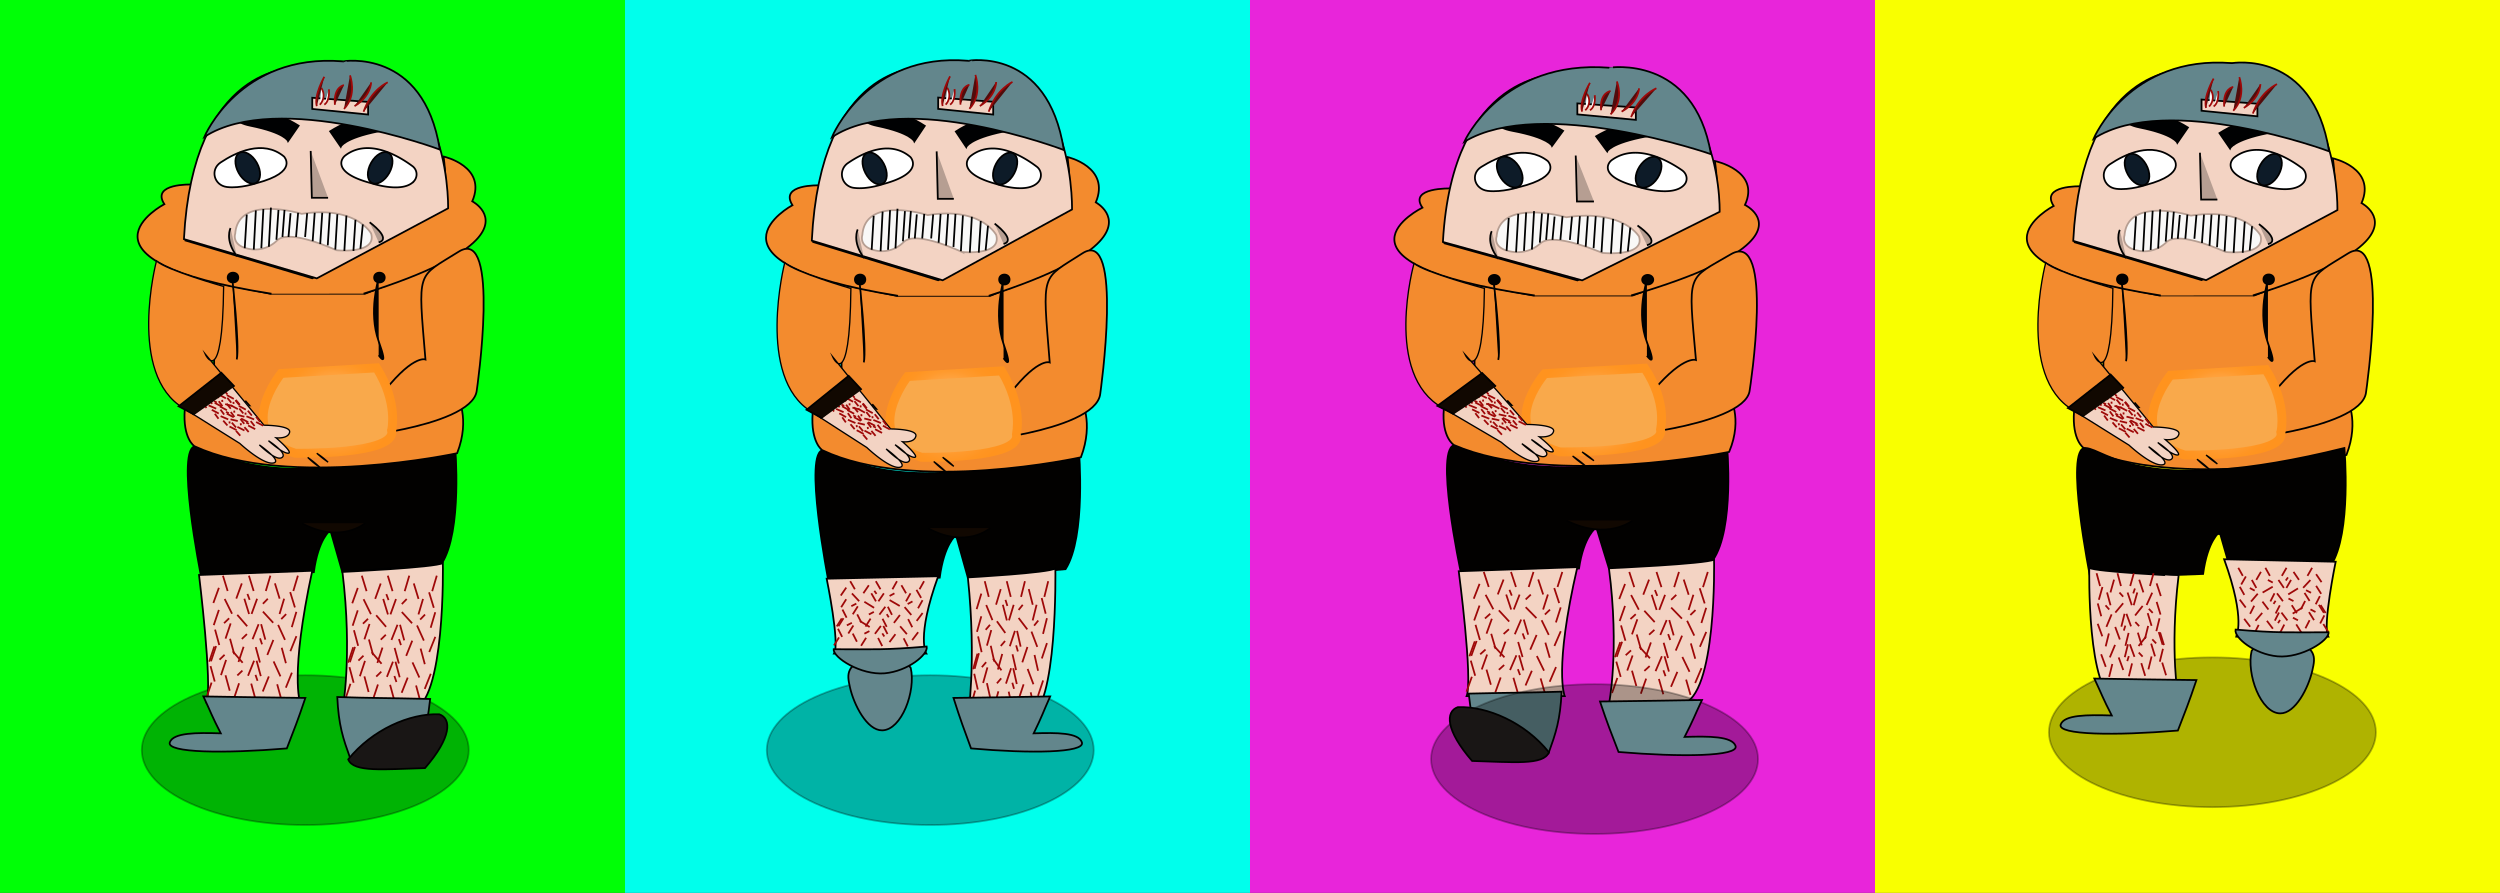 <svg xmlns="http://www.w3.org/2000/svg" xmlns:xlink="http://www.w3.org/1999/xlink" viewBox="0 0 1400 500"><rect x="0" y="0" width="1400" height="500" fill="#333333" stroke="none"/><defs><style>.cls-1{fill:#f9ff00;}.cls-2,.cls-9{fill:#f38b2e;}.cls-10,.cls-12,.cls-13,.cls-14,.cls-15,.cls-17,.cls-2,.cls-21,.cls-22,.cls-3,.cls-4,.cls-5,.cls-6,.cls-7,.cls-9{stroke:#000;}.cls-10,.cls-11,.cls-12,.cls-13,.cls-14,.cls-15,.cls-16,.cls-17,.cls-18,.cls-2,.cls-20,.cls-21,.cls-22,.cls-24,.cls-26,.cls-3,.cls-4,.cls-5,.cls-6,.cls-7,.cls-8,.cls-9{stroke-miterlimit:10;}.cls-10,.cls-3{fill:#f3d3c3;}.cls-4{fill:#110801;}.cls-5{fill:#020100;}.cls-7{fill:#050200;}.cls-20,.cls-24,.cls-26,.cls-8{fill:#f9a94b;stroke-width:5px;}.cls-8{stroke:url(#Summer);}.cls-10,.cls-9{stroke-width:0.75px;}.cls-11{fill:#510c0c;}.cls-11,.cls-18{stroke:#9e0808;}.cls-12{fill:#000102;}.cls-13,.cls-18{fill:#fff;}.cls-14{fill:#0d1b28;}.cls-15{fill:#b69e92;}.cls-16{fill:#f9f8f7;stroke:#b69e92;}.cls-17{fill:#63868c;}.cls-19{fill:#e825da;}.cls-20{stroke:url(#Summer-2);}.cls-21{opacity:0.3;}.cls-22{fill:#191615;}.cls-23{fill:#00ffec;}.cls-24{stroke:url(#Summer-3);}.cls-25{fill:#00ff06;}.cls-26{stroke:url(#Summer-4);}</style><radialGradient id="Summer" cx="1379.29" cy="232.83" r="31.85" gradientTransform="matrix(-1.07, 0, 0, 0.99, 2719.39, -0.38)" gradientUnits="userSpaceOnUse"><stop offset="0" stop-color="#fff"/><stop offset="0.09" stop-color="#ffedd8"/><stop offset="0.21" stop-color="#ffd5a7"/><stop offset="0.33" stop-color="#ffc17d"/><stop offset="0.46" stop-color="#ffb05b"/><stop offset="0.59" stop-color="#ffa340"/><stop offset="0.72" stop-color="#ff9a2d"/><stop offset="0.86" stop-color="#ff9522"/><stop offset="1" stop-color="#ff931e"/></radialGradient><radialGradient id="Summer-2" cx="1663.42" cy="261.27" r="35.45" gradientTransform="matrix(-1, 0, 0, 0.87, 2555.92, 2.92)" xlink:href="#Summer"/><radialGradient id="Summer-3" cx="2067.66" cy="211.46" r="29" gradientTransform="matrix(-1.17, 0, 0, 1.11, 2951.02, -3.59)" xlink:href="#Summer"/><radialGradient id="Summer-4" cx="2366.8" cy="231.82" r="31.85" xlink:href="#Summer"/></defs><title>walk_hovedpersonen</title><g id="Layer_4" data-name="Layer 4"><rect class="cls-1" x="1050" width="350" height="500"/><polygon class="cls-2" points="1300.49 150.57 1262.45 165.46 1209.18 165.46 1177.9 159.19 1177.9 243.83 1297.11 243.83 1300.49 150.57"/><path class="cls-3" d="M1195.66,225.8l-16.91,14.11,13.53,8.62s18.6,15.67,19.44,8.62l-8.45-6.27s13.52,10.19,13.52,3.92c0,0,7.61,4.7,3.39-3.92l-6.77-5.49s9.3.79,6.77-5.48c0,0-3.39-1.57-13.53-1.57Z"/><path class="cls-4" d="M1262.45,294s-13.53,11.76-35.51,0"/><path class="cls-2" d="M1261.6,165.46c37.41-11.76,55.32-22,63.1-30.14,13-13.63-2.23-21.59-2.23-21.59,8.45-19.59-16.06-25.08-16.06-25.08,2.53,19.6,0,29,0,29l-73.55,39.19-71-21.16s.85-4.71,3.38-31.35c0,0-22.82-.79-15.21,11,0,0-60,31.35,60,50.16"/><path class="cls-2" d="M1314,222.67s7.6,12.54,0,32.13c0,0-94.69,20.38-147.11-3.92,0,0-6.64-4.2-5.43-20.52"/><path class="cls-2" d="M1325,219.53s13.52-92.47-10.15-77.58-22.82,9.4-18.6,60.34c0,0-7.61-3.13-26.21,21.94,0,0-9.3-7.83,0,19.6,0,0,24.26-3.22,40.56-10.6C1318.46,229.67,1324.46,225.14,1325,219.53Z"/><path class="cls-5" d="M1270.05,156.84s-5.91,18.81,0,35.26,0,7.84,0,7.84"/><path class="cls-6" d="M1188.05,156.84s4.23,37.61,2.54,45.45"/><ellipse class="cls-7" cx="1270.48" cy="156.44" rx="2.96" ry="2.74"/><ellipse class="cls-6" cx="1188.47" cy="156.44" rx="2.96" ry="2.74"/><path class="cls-8" d="M1268.89,207l-53.47,3.14s-27.17,33.7,7.89,44.67c0,0,57.18,1.07,54-12.79C1277.32,242,1281.16,226.59,1268.89,207Z"/><path class="cls-9" d="M1241.73,259.82a57.91,57.91,0,0,1-6.34-5A42.47,42.47,0,0,1,1241.73,259.82Z"/><path class="cls-9" d="M1230.32,257.15a59,59,0,0,1,7,5.72A46.46,46.46,0,0,1,1230.32,257.15Z"/><path class="cls-10" d="M1189.42,219.27l16.38,19.85s15.22,0,14.38,3.92-7.61,3.14-7.61,3.14,10.14,8.62,6.76,8.62c-1.2,0-2.92-.89-4.65-2a42.47,42.47,0,0,0-6.34-5,57.91,57.91,0,0,0,6.34,5c1.65,1.71,2.64,3.43,1.27,4.38s-3.51.06-5.71-1.33a59.3,59.3,0,0,0-7-5.72,46.71,46.71,0,0,0,7,5.72c2.09,2.13,3.22,4.12.64,4.46-5.92.79-18.6-11-18.6-11l-26-16.25,20.72-16.66Z"/><path class="cls-9" d="M1187.05,216.4l-2.07-2.51-8.37-10.15-3.78-4.58s9.78,21.68,10.38-37.75c0,0-31.9-9-37.62-14.26,0,0-16.72,63.76,15.41,82.57l5.33,3.34"/><line class="cls-11" x1="1192.54" y1="245" x2="1190.17" y2="242.27"/><line class="cls-11" x1="1194.9" y1="242.08" x2="1190.94" y2="240.05"/><line class="cls-11" x1="1205.38" y1="239.37" x2="1201.42" y2="237.34"/><line class="cls-11" x1="1200.55" y1="239.58" x2="1198.38" y2="236.81"/><line class="cls-11" x1="1197.25" y1="242.93" x2="1194.88" y2="240.2"/><line class="cls-11" x1="1200.93" y1="241.32" x2="1196.97" y2="239.29"/><line class="cls-11" x1="1203.58" y1="237.18" x2="1201.41" y2="234.4"/><line class="cls-11" x1="1190.48" y1="241.87" x2="1186.52" y2="239.84"/><line class="cls-11" x1="1190.16" y1="240.39" x2="1187.8" y2="237.66"/><line class="cls-11" x1="1192.95" y1="239.15" x2="1192.76" y2="238"/><line class="cls-11" x1="1197.43" y1="238.37" x2="1195.84" y2="237.62"/><line class="cls-11" x1="1194.78" y1="238.35" x2="1192.61" y2="235.57"/><line class="cls-11" x1="1196.98" y1="237.4" x2="1193.02" y2="235.37"/><line class="cls-11" x1="1200.3" y1="235.88" x2="1196" y2="234.13"/><line class="cls-11" x1="1185.37" y1="239.27" x2="1183" y2="236.54"/><line class="cls-11" x1="1186.65" y1="238.14" x2="1186.46" y2="237"/><line class="cls-11" x1="1191.15" y1="236.79" x2="1187.09" y2="235.82"/><line class="cls-11" x1="1189.83" y1="225.16" x2="1192.09" y2="227.91"/><line class="cls-11" x1="1187.31" y1="228.01" x2="1191.2" y2="230.09"/><line class="cls-11" x1="1176.6" y1="230.49" x2="1180.49" y2="232.58"/><line class="cls-11" x1="1181.48" y1="230.37" x2="1183.53" y2="233.16"/><line class="cls-11" x1="1184.98" y1="227.11" x2="1187.23" y2="229.87"/><line class="cls-11" x1="1181.19" y1="228.64" x2="1185.08" y2="230.73"/><line class="cls-11" x1="1178.31" y1="232.7" x2="1180.36" y2="235.49"/><line class="cls-11" x1="1191.76" y1="228.31" x2="1195.65" y2="230.39"/><line class="cls-11" x1="1192" y1="229.77" x2="1194.25" y2="232.52"/><line class="cls-11" x1="1189.13" y1="230.95" x2="1189.26" y2="232.09"/><line class="cls-11" x1="1184.57" y1="231.63" x2="1186.14" y2="232.41"/><line class="cls-11" x1="1187.24" y1="231.71" x2="1189.29" y2="234.5"/><line class="cls-11" x1="1184.97" y1="232.61" x2="1188.86" y2="234.69"/><line class="cls-11" x1="1181.55" y1="234.05" x2="1185.8" y2="235.86"/><line class="cls-11" x1="1196.78" y1="230.98" x2="1199.03" y2="233.73"/><line class="cls-11" x1="1195.43" y1="232.07" x2="1195.56" y2="233.21"/><line class="cls-11" x1="1190.83" y1="233.32" x2="1194.87" y2="234.36"/><line class="cls-11" x1="1183.11" y1="219.14" x2="1185.36" y2="221.89"/><line class="cls-11" x1="1180.58" y1="221.99" x2="1184.47" y2="224.07"/><line class="cls-11" x1="1169.87" y1="224.48" x2="1173.76" y2="226.56"/><line class="cls-11" x1="1174.75" y1="224.35" x2="1176.8" y2="227.15"/><line class="cls-11" x1="1178.25" y1="221.1" x2="1180.5" y2="223.85"/><line class="cls-11" x1="1174.46" y1="222.63" x2="1178.35" y2="224.71"/><line class="cls-11" x1="1171.58" y1="226.68" x2="1173.63" y2="229.47"/><line class="cls-11" x1="1185.03" y1="222.29" x2="1188.92" y2="224.37"/><line class="cls-11" x1="1185.27" y1="223.76" x2="1187.52" y2="226.51"/><line class="cls-11" x1="1182.4" y1="224.93" x2="1182.54" y2="226.07"/><line class="cls-11" x1="1177.84" y1="225.62" x2="1179.41" y2="226.39"/><line class="cls-11" x1="1180.51" y1="225.69" x2="1182.56" y2="228.48"/><line class="cls-11" x1="1178.24" y1="226.59" x2="1182.13" y2="228.67"/><line class="cls-11" x1="1174.83" y1="228.03" x2="1179.07" y2="229.84"/><line class="cls-11" x1="1190.05" y1="224.96" x2="1192.3" y2="227.71"/><line class="cls-11" x1="1188.7" y1="226.05" x2="1188.84" y2="227.19"/><line class="cls-11" x1="1184.1" y1="227.31" x2="1188.14" y2="228.34"/><polyline class="cls-4" points="1166.93 233.25 1158.04 228.51 1181.94 209.74 1189.32 217.47"/><path class="cls-3" d="M1308.94,117.65s2.54-102.66-86.23-78.37c0,0-56.64-2.35-61.71,95.61l74.39,22Z"/><path class="cls-12" d="M1242.88,74.55l5.92,8.62s1.69-4.7,21.13-8.62S1269.09,58.09,1242.88,74.55Z"/><path class="cls-13" d="M1288.77,93.89c-7-5.22-24.11-15.67-37.16-6a6,6,0,0,0-2.32,3.26c-.74,3,.75,8.21,16.36,12.38l.32.09c1.68.55,18.11,5.67,24-1.33A5.74,5.74,0,0,0,1288.77,93.89Z"/><ellipse class="cls-14" cx="1270.89" cy="95.01" rx="9.6" ry="5.82" transform="translate(566.68 1157.21) rotate(-60.73)"/><polyline class="cls-15" points="1231.98 85.52 1232.63 111.77 1241.73 111.77"/><path class="cls-16" d="M1265.83,131.76s-8.46-15.68-38.89-11c0,0-35.51-11-37.2,11,0,0-2.63,7.31,9.11,8.86a17.5,17.5,0,0,0,14.35-5c2.89-2.77,11-4.11,33.18,5.49C1246.38,141.16,1269.21,143.51,1265.83,131.76Z"/><path class="cls-15" d="M1265,125.49s12.68,9.2,5.07,11.26"/><path class="cls-15" d="M1187.11,128.74s-3.48,6.42,3.56,15.79"/><line class="cls-13" x1="1261.18" y1="126.66" x2="1259.83" y2="140.32"/><line class="cls-13" x1="1257.06" y1="124.07" x2="1255.92" y2="141.55"/><line class="cls-13" x1="1251.99" y1="121.72" x2="1250.84" y2="141.55"/><line class="cls-13" x1="1246.92" y1="120.93" x2="1245.77" y2="140.77"/><line class="cls-13" x1="1242.69" y1="120.15" x2="1241.54" y2="138.42"/><line class="cls-13" x1="1238.46" y1="120.15" x2="1237.32" y2="137.64"/><line class="cls-13" x1="1234.24" y1="120.15" x2="1233.09" y2="136.07"/><line class="cls-13" x1="1230.01" y1="120.39" x2="1228.86" y2="133.72"/><line class="cls-13" x1="1224.94" y1="120.15" x2="1223.79" y2="133.72"/><line class="cls-13" x1="1220.71" y1="120.39" x2="1219.56" y2="133.72"/><line class="cls-13" x1="1217.33" y1="118.58" x2="1216.18" y2="133.72"/><line class="cls-13" x1="1213.95" y1="118.58" x2="1212.8" y2="135.28"/><line class="cls-13" x1="1209.72" y1="117.26" x2="1208.57" y2="139.2"/><line class="cls-13" x1="1205.49" y1="118.04" x2="1204.35" y2="139.99"/><line class="cls-13" x1="1201.27" y1="118.83" x2="1200.12" y2="140.77"/><line class="cls-13" x1="1196.19" y1="121.18" x2="1195.05" y2="139.99"/><path class="cls-13" d="M1181.52,92c8.32-5.55,23.74-13.16,35.5-3.36,0,0,8.45,8.62-15.22,14.89,0,0-9.22,3.14-16.73,2.19C1177.79,104.81,1175.56,96,1181.52,92Z"/><ellipse class="cls-14" cx="1196.74" cy="95.01" rx="5.82" ry="9.6" transform="translate(106.32 597.2) rotate(-29.27)"/><path class="cls-12" d="M1225.25,71.41,1219.33,80s-1.69-4.7-21.14-8.62S1199,55,1225.25,71.41Z"/><path class="cls-13" d="M1259.17,43.81s.95,11.61-8.63,17.31"/><path class="cls-17" d="M1304.29,84.74s-90.67-33.7-131.88-7.06c0,0,19.78-47,77.48-42.32C1249.89,35.36,1295.23,27.53,1304.29,84.74Z"/><polygon class="cls-3" points="1264.14 58.09 1232.86 55.74 1232.86 62.01 1264.14 65.14 1264.14 58.09"/><path class="cls-11" d="M1254,43.2s4.23,11-3.38,18.81"/><path class="cls-11" d="M1250.61,48.69s-5.92.78-5.07,11"/><path class="cls-18" d="M1242.16,51s.84,6.27-2.54,8.62"/><path class="cls-18" d="M1237.93,50.25a7.53,7.53,0,0,1-.85,9.41"/><path class="cls-11" d="M1239.62,44s-5.92,10.19-4.23,16.46"/><path class="cls-11" d="M1275.13,47.12s-9.3,3.92-13.53,16.46"/><path class="cls-11" d="M1265.83,47.12s0,7.83-9.3,13.32"/><path class="cls-5" d="M1312.86,250.88s4.21,47.81-7.58,65.83l-55.56,4.7L1243,297.9s-6.74,4.7-9.26,23.51l-63.15,2.35s-14.77-73.66-2.75-72.88S1199.2,279.09,1312.86,250.88Z"/></g><g id="Layer_3" data-name="Layer 3"><rect class="cls-19" x="700" width="350" height="500"/><polygon class="cls-2" points="954.16 150.87 914.3 165.47 858.51 165.47 825.74 159.32 825.74 242.3 950.61 242.3 954.16 150.87"/><path class="cls-3" d="M844.34,224.63l-17.71,13.83,14.17,8.45s19.48,15.37,20.37,8.45l-8.86-6.14s14.17,10,14.17,3.84c0,0,8,4.61,3.54-3.84l-7.08-5.38s9.74.77,7.08-5.38c0,0-3.54-1.54-14.17-1.54Z"/><path class="cls-5" d="M967.12,249.22s4.41,46.86-7.94,64.54L901,318.37l-7.06-23.05s-7,4.61-9.7,23.05l-66.15,2.3s-15.47-72.22-2.88-71.45S848.05,276.88,967.12,249.22Z"/><path class="cls-4" d="M914.3,291.47s-14.17,11.53-37.19,0"/><path class="cls-3" d="M959.87,313.37s1.74,77-18.17,81.06H901s6.06-30,0-76.19C901,318.24,955.55,315.8,959.87,313.37Z"/><path class="cls-3" d="M883.31,317.6l-66.42,2.3s8,60.7,4.43,69.92h54.9S870,375.22,883.31,317.6Z"/><line class="cls-11" x1="956.37" y1="320.29" x2="953.68" y2="328.8"/><line class="cls-11" x1="942.88" y1="324.55" x2="945.65" y2="333.06"/><line class="cls-11" x1="912.39" y1="320.29" x2="915.17" y2="328.8"/><line class="cls-11" x1="923.47" y1="324.59" x2="920.23" y2="333.02"/><line class="cls-11" x1="940.23" y1="320.29" x2="937.54" y2="328.8"/><line class="cls-11" x1="927.64" y1="320.29" x2="930.41" y2="328.8"/><line class="cls-11" x1="910.03" y1="327.02" x2="906.78" y2="335.45"/><line class="cls-11" x1="951.84" y1="329.42" x2="954.62" y2="337.92"/><line class="cls-11" x1="948.3" y1="333.06" x2="945.61" y2="341.58"/><line class="cls-11" x1="938.72" y1="333.11" x2="935.84" y2="335.89"/><line class="cls-11" x1="926.76" y1="330.43" x2="928.07" y2="333.7"/><line class="cls-11" x1="932.44" y1="333.11" x2="929.19" y2="341.54"/><line class="cls-11" x1="924.95" y1="333.07" x2="927.72" y2="341.57"/><line class="cls-11" x1="913.41" y1="333.22" x2="917.73" y2="341.42"/><line class="cls-11" x1="955.47" y1="340.36" x2="952.78" y2="348.88"/><line class="cls-11" x1="949.48" y1="341.63" x2="946.6" y2="344.41"/><line class="cls-11" x1="935.85" y1="340.23" x2="941.88" y2="346.44"/><line class="cls-11" x1="905.38" y1="367.82" x2="908.38" y2="359.37"/><line class="cls-11" x1="919.02" y1="363.88" x2="916.56" y2="355.31"/><line class="cls-11" x1="949.34" y1="368.88" x2="946.87" y2="360.31"/><line class="cls-11" x1="938.42" y1="364.32" x2="941.97" y2="355.97"/><line class="cls-11" x1="921.51" y1="368.21" x2="924.51" y2="359.76"/><line class="cls-11" x1="934.1" y1="368.51" x2="931.64" y2="359.94"/><line class="cls-11" x1="951.95" y1="362.21" x2="955.5" y2="353.87"/><line class="cls-11" x1="910.24" y1="358.8" x2="907.77" y2="350.23"/><line class="cls-11" x1="913.91" y1="355.24" x2="916.91" y2="346.8"/><line class="cls-11" x1="923.49" y1="355.43" x2="926.47" y2="352.72"/><line class="cls-11" x1="935.34" y1="358.4" x2="934.16" y2="355.09"/><line class="cls-11" x1="929.77" y1="355.58" x2="933.32" y2="347.24"/><line class="cls-11" x1="937.26" y1="355.81" x2="934.79" y2="347.24"/><line class="cls-11" x1="948.79" y1="355.94" x2="944.77" y2="347.63"/><line class="cls-11" x1="907.01" y1="347.77" x2="910.01" y2="339.32"/><line class="cls-11" x1="913.05" y1="346.66" x2="916.02" y2="343.95"/><line class="cls-11" x1="926.62" y1="348.38" x2="920.82" y2="342.03"/><line class="cls-11" x1="902.72" y1="388.09" x2="905.72" y2="379.64"/><line class="cls-11" x1="916.36" y1="384.15" x2="913.9" y2="375.58"/><line class="cls-11" x1="946.68" y1="389.15" x2="944.22" y2="380.58"/><line class="cls-11" x1="935.76" y1="384.59" x2="939.32" y2="376.24"/><line class="cls-11" x1="918.86" y1="388.48" x2="921.85" y2="380.03"/><line class="cls-11" x1="931.45" y1="388.78" x2="928.98" y2="380.21"/><line class="cls-11" x1="949.29" y1="382.48" x2="952.85" y2="374.14"/><line class="cls-11" x1="907.58" y1="379.07" x2="905.12" y2="370.5"/><line class="cls-11" x1="911.26" y1="375.51" x2="914.25" y2="367.06"/><line class="cls-11" x1="920.84" y1="375.7" x2="923.81" y2="372.99"/><line class="cls-11" x1="932.69" y1="378.67" x2="931.5" y2="375.36"/><line class="cls-11" x1="927.11" y1="375.85" x2="930.66" y2="367.51"/><line class="cls-11" x1="934.6" y1="376.08" x2="932.14" y2="367.51"/><line class="cls-11" x1="946.13" y1="376.2" x2="942.11" y2="367.9"/><line class="cls-11" x1="904.35" y1="368.04" x2="907.35" y2="359.59"/><line class="cls-11" x1="910.39" y1="366.93" x2="913.37" y2="364.22"/><line class="cls-11" x1="923.97" y1="368.65" x2="918.16" y2="362.3"/><line class="cls-11" x1="874.89" y1="320.29" x2="872.2" y2="328.71"/><line class="cls-11" x1="861.4" y1="324.5" x2="864.18" y2="332.91"/><line class="cls-11" x1="830.92" y1="320.29" x2="833.69" y2="328.7"/><line class="cls-11" x1="842" y1="324.54" x2="838.75" y2="332.88"/><line class="cls-11" x1="858.76" y1="320.29" x2="856.07" y2="328.71"/><line class="cls-11" x1="846.16" y1="320.29" x2="848.93" y2="328.7"/><line class="cls-11" x1="828.55" y1="326.95" x2="825.3" y2="335.28"/><line class="cls-11" x1="870.37" y1="329.32" x2="873.14" y2="337.73"/><line class="cls-11" x1="866.83" y1="332.92" x2="864.14" y2="341.34"/><line class="cls-11" x1="857.24" y1="332.97" x2="854.37" y2="335.71"/><line class="cls-11" x1="845.29" y1="330.31" x2="846.6" y2="333.55"/><line class="cls-11" x1="850.97" y1="332.97" x2="847.72" y2="341.3"/><line class="cls-11" x1="843.47" y1="332.93" x2="846.25" y2="341.34"/><line class="cls-11" x1="831.94" y1="333.08" x2="836.26" y2="341.19"/><line class="cls-11" x1="874" y1="340.14" x2="871.31" y2="348.56"/><line class="cls-11" x1="868" y1="341.39" x2="865.13" y2="344.14"/><line class="cls-11" x1="854.37" y1="340.01" x2="860.41" y2="346.14"/><line class="cls-11" x1="823.91" y1="367.29" x2="826.9" y2="358.93"/><line class="cls-11" x1="837.55" y1="363.4" x2="835.08" y2="354.92"/><line class="cls-11" x1="867.86" y1="368.34" x2="865.4" y2="359.87"/><line class="cls-11" x1="856.94" y1="363.82" x2="860.5" y2="355.57"/><line class="cls-11" x1="840.04" y1="367.68" x2="843.04" y2="359.32"/><line class="cls-11" x1="852.63" y1="367.97" x2="850.16" y2="359.5"/><line class="cls-11" x1="870.47" y1="361.74" x2="874.03" y2="353.49"/><line class="cls-11" x1="828.76" y1="358.37" x2="826.3" y2="349.9"/><line class="cls-11" x1="832.44" y1="354.85" x2="835.44" y2="346.5"/><line class="cls-11" x1="842.02" y1="355.04" x2="844.99" y2="352.36"/><line class="cls-11" x1="853.87" y1="357.98" x2="852.68" y2="354.71"/><line class="cls-11" x1="848.29" y1="355.19" x2="851.85" y2="346.94"/><line class="cls-11" x1="855.78" y1="355.41" x2="853.32" y2="346.94"/><line class="cls-11" x1="867.31" y1="355.54" x2="863.3" y2="347.33"/><line class="cls-11" x1="825.53" y1="347.46" x2="828.53" y2="339.11"/><line class="cls-11" x1="831.57" y1="346.36" x2="834.55" y2="343.68"/><line class="cls-11" x1="845.15" y1="348.07" x2="839.34" y2="341.79"/><line class="cls-11" x1="821.25" y1="387.33" x2="824.25" y2="378.98"/><line class="cls-11" x1="834.89" y1="383.44" x2="832.43" y2="374.97"/><line class="cls-11" x1="865.21" y1="388.38" x2="862.74" y2="379.91"/><line class="cls-11" x1="854.29" y1="383.87" x2="857.84" y2="375.62"/><line class="cls-11" x1="837.38" y1="387.72" x2="840.38" y2="379.37"/><line class="cls-11" x1="849.97" y1="388.02" x2="847.51" y2="379.54"/><line class="cls-11" x1="867.82" y1="381.79" x2="871.37" y2="373.54"/><line class="cls-11" x1="826.1" y1="378.41" x2="823.64" y2="369.94"/><line class="cls-11" x1="829.78" y1="374.9" x2="832.78" y2="366.54"/><line class="cls-11" x1="839.36" y1="375.08" x2="842.34" y2="372.4"/><line class="cls-11" x1="851.21" y1="378.02" x2="850.02" y2="374.75"/><line class="cls-11" x1="845.63" y1="375.23" x2="849.19" y2="366.98"/><line class="cls-11" x1="853.12" y1="375.45" x2="850.66" y2="366.98"/><line class="cls-11" x1="864.66" y1="375.58" x2="860.64" y2="367.37"/><line class="cls-11" x1="822.88" y1="367.51" x2="825.88" y2="359.15"/><line class="cls-11" x1="828.92" y1="366.41" x2="831.89" y2="363.73"/><line class="cls-11" x1="842.49" y1="368.11" x2="836.68" y2="361.83"/><path class="cls-2" d="M913.42,165.47c39.19-11.53,58-21.54,66.1-29.55,13.57-13.36-2.34-21.16-2.34-21.16,8.86-19.21-16.83-24.59-16.83-24.59,2.66,19.21,0,28.43,0,28.43l-77,38.42-74.39-20.75s.88-4.61,3.54-30.73c0,0-23.91-.77-15.94,10.75,0,0-62.88,30.74,62.88,49.18"/><path class="cls-2" d="M968.33,221.56s8,12.29,0,31.5c0,0-99.19,20-154.1-3.84,0,0-7-4.12-5.69-20.12"/><path class="cls-2" d="M979.84,218.48s14.17-90.66-10.63-76.06-23.91,9.22-19.48,59.16c0,0-8-3.07-27.46,21.51,0,0-9.74-7.68,0,19.21,0,0,25.42-3.15,42.49-10.39C973,228.42,979.26,224,979.84,218.48Z"/><path class="cls-5" d="M922.27,157s-6.19,18.44,0,34.57,0,7.68,0,7.68"/><path class="cls-6" d="M836.37,157s4.43,36.88,2.66,44.56"/><ellipse class="cls-7" cx="922.72" cy="156.63" rx="3.1" ry="2.69"/><ellipse class="cls-6" cx="836.81" cy="156.63" rx="3.1" ry="2.69"/><path class="cls-20" d="M921.05,206.19l-56,3.07s-28.46,33,8.27,43.8c0,0,59.9,1.05,56.57-12.54C929.88,240.52,933.91,225.4,921.05,206.19Z"/><path class="cls-9" d="M892.6,258a60.26,60.26,0,0,1-6.64-4.92A43.93,43.93,0,0,1,892.6,258Z"/><path class="cls-9" d="M880.65,255.36A61.2,61.2,0,0,1,888,261,48.5,48.5,0,0,1,880.65,255.36Z"/><path class="cls-10" d="M837.81,218.22,855,237.69s15.94,0,15,3.84-8,3.08-8,3.08,10.63,8.45,7.09,8.45c-1.25,0-3.06-.87-4.87-2a44.88,44.88,0,0,0-6.64-4.93,58.61,58.61,0,0,0,6.64,4.93c1.73,1.68,2.76,3.36,1.33,4.29s-3.68.06-6-1.3a61.2,61.2,0,0,0-7.31-5.61,48.5,48.5,0,0,0,7.31,5.61c2.19,2.09,3.37,4,.66,4.38-6.2.76-19.48-10.76-19.48-10.76l-27.19-15.94,21.72-16.33Z"/><path class="cls-9" d="M835.33,215.41,833.16,213,824.39,203l-4-4.49s10.24,21.25,10.88-37c0,0-33.43-8.87-39.42-14,0,0-17.51,62.51,16.14,80.95l5.58,3.27"/><line class="cls-11" x1="841.07" y1="243.45" x2="838.59" y2="240.78"/><line class="cls-11" x1="843.55" y1="240.59" x2="839.4" y2="238.6"/><line class="cls-11" x1="854.53" y1="237.93" x2="850.38" y2="235.94"/><line class="cls-11" x1="849.47" y1="238.14" x2="847.19" y2="235.42"/><line class="cls-11" x1="846.01" y1="241.43" x2="843.53" y2="238.75"/><line class="cls-11" x1="849.86" y1="239.84" x2="845.71" y2="237.86"/><line class="cls-11" x1="852.64" y1="235.78" x2="850.37" y2="233.06"/><line class="cls-11" x1="838.92" y1="240.38" x2="834.77" y2="238.39"/><line class="cls-11" x1="838.59" y1="238.93" x2="836.11" y2="236.26"/><line class="cls-11" x1="841.5" y1="237.72" x2="841.3" y2="236.59"/><line class="cls-11" x1="846.2" y1="236.95" x2="844.53" y2="236.21"/><line class="cls-11" x1="843.42" y1="236.93" x2="841.15" y2="234.2"/><line class="cls-11" x1="845.73" y1="236" x2="841.58" y2="234.01"/><line class="cls-11" x1="849.2" y1="234.51" x2="844.7" y2="232.8"/><line class="cls-11" x1="833.56" y1="237.83" x2="831.08" y2="235.15"/><line class="cls-11" x1="834.91" y1="236.73" x2="834.71" y2="235.6"/><line class="cls-11" x1="839.62" y1="235.4" x2="835.36" y2="234.45"/><line class="cls-11" x1="838.24" y1="224" x2="840.6" y2="226.69"/><line class="cls-11" x1="835.59" y1="226.79" x2="839.67" y2="228.83"/><line class="cls-11" x1="824.38" y1="229.23" x2="828.46" y2="231.27"/><line class="cls-11" x1="829.49" y1="229.11" x2="831.64" y2="231.85"/><line class="cls-11" x1="833.15" y1="225.92" x2="835.51" y2="228.61"/><line class="cls-11" x1="829.18" y1="227.42" x2="833.26" y2="229.46"/><line class="cls-11" x1="826.17" y1="231.39" x2="828.31" y2="234.13"/><line class="cls-11" x1="840.25" y1="227.08" x2="844.33" y2="229.13"/><line class="cls-11" x1="840.51" y1="228.52" x2="842.87" y2="231.22"/><line class="cls-11" x1="837.5" y1="229.67" x2="837.64" y2="230.79"/><line class="cls-11" x1="832.72" y1="230.35" x2="834.37" y2="231.11"/><line class="cls-11" x1="835.52" y1="230.42" x2="837.67" y2="233.16"/><line class="cls-11" x1="833.15" y1="231.3" x2="837.22" y2="233.34"/><line class="cls-11" x1="829.57" y1="232.71" x2="834.02" y2="234.49"/><line class="cls-11" x1="845.52" y1="229.71" x2="847.88" y2="232.4"/><line class="cls-11" x1="844.1" y1="230.77" x2="844.24" y2="231.89"/><line class="cls-11" x1="839.28" y1="232" x2="843.52" y2="233.02"/><line class="cls-11" x1="831.19" y1="218.1" x2="833.55" y2="220.79"/><line class="cls-11" x1="828.55" y1="220.89" x2="832.62" y2="222.94"/><line class="cls-11" x1="817.33" y1="223.33" x2="821.41" y2="225.37"/><line class="cls-11" x1="822.44" y1="223.21" x2="824.59" y2="225.95"/><line class="cls-11" x1="826.11" y1="220.02" x2="828.46" y2="222.71"/><line class="cls-11" x1="822.14" y1="221.52" x2="826.21" y2="223.56"/><line class="cls-11" x1="819.12" y1="225.49" x2="821.27" y2="228.23"/><line class="cls-11" x1="833.2" y1="221.18" x2="837.28" y2="223.23"/><line class="cls-11" x1="833.46" y1="222.62" x2="835.82" y2="225.32"/><line class="cls-11" x1="830.46" y1="223.77" x2="830.6" y2="224.89"/><line class="cls-11" x1="825.68" y1="224.45" x2="827.32" y2="225.21"/><line class="cls-11" x1="828.48" y1="224.52" x2="830.62" y2="227.26"/><line class="cls-11" x1="826.1" y1="225.4" x2="830.18" y2="227.44"/><line class="cls-11" x1="822.52" y1="226.81" x2="826.97" y2="228.59"/><line class="cls-11" x1="838.47" y1="223.81" x2="840.83" y2="226.5"/><line class="cls-11" x1="837.05" y1="224.87" x2="837.19" y2="225.99"/><line class="cls-11" x1="832.23" y1="226.1" x2="836.47" y2="227.12"/><polyline class="cls-4" points="814.25 231.93 804.93 227.29 829.97 208.88 837.7 216.46"/><path class="cls-3" d="M963,118.6S965.67,18,872.68,41.77c0,0-59.33-2.31-64.65,93.73L886,157Z"/><path class="cls-12" d="M893.81,76.34l6.2,8.45s1.77-4.61,22.14-8.45S921.26,60.21,893.81,76.34Z"/><path class="cls-13" d="M941.88,95.3c-7.38-5.11-25.26-15.36-38.92-5.9a5.8,5.8,0,0,0-2.43,3.19c-.79,3,.77,8,17.13,12.13l.33.09c1.76.54,19,5.56,25.15-1.3C945.41,101,944.77,97.3,941.88,95.3Z"/><ellipse class="cls-14" cx="923.14" cy="96.4" rx="9.58" ry="5.99" transform="translate(339.45 818.06) rotate(-56.99)"/><polyline class="cls-15" points="882.4 87.1 883.08 112.84 892.61 112.84"/><path class="cls-16" d="M917.85,132.43s-8.86-15.37-40.74-10.76c0,0-37.2-10.75-39,10.76,0,0-2.75,7.17,9.55,8.69a19.12,19.12,0,0,0,15-4.85c3-2.73,11.51-4,34.76,5.38C897.48,141.65,921.39,144,917.85,132.43Z"/><path class="cls-15" d="M917,126.28s13.28,9,5.31,11.05"/><path class="cls-15" d="M835.39,129.47s-3.64,6.3,3.72,15.48"/><line class="cls-13" x1="912.98" y1="127.43" x2="911.57" y2="140.83"/><line class="cls-13" x1="908.67" y1="124.89" x2="907.46" y2="142.03"/><line class="cls-13" x1="903.35" y1="122.58" x2="902.15" y2="142.03"/><line class="cls-13" x1="898.04" y1="121.82" x2="896.84" y2="141.26"/><line class="cls-13" x1="893.61" y1="121.05" x2="892.41" y2="138.96"/><line class="cls-13" x1="889.18" y1="121.05" x2="887.98" y2="138.19"/><line class="cls-13" x1="884.75" y1="121.05" x2="883.55" y2="136.65"/><line class="cls-13" x1="880.33" y1="121.29" x2="879.12" y2="134.35"/><line class="cls-13" x1="875.01" y1="121.05" x2="873.81" y2="134.35"/><line class="cls-13" x1="870.58" y1="121.29" x2="869.38" y2="134.35"/><line class="cls-13" x1="867.04" y1="119.51" x2="865.84" y2="134.35"/><line class="cls-13" x1="863.5" y1="119.51" x2="862.3" y2="135.89"/><line class="cls-13" x1="859.07" y1="118.21" x2="857.87" y2="139.73"/><line class="cls-13" x1="854.64" y1="118.98" x2="853.44" y2="140.5"/><line class="cls-13" x1="850.22" y1="119.75" x2="849.01" y2="141.26"/><line class="cls-13" x1="844.9" y1="122.06" x2="843.7" y2="140.5"/><path class="cls-13" d="M829.53,93.47c8.71-5.45,24.87-12.91,37.19-3.3,0,0,8.85,8.45-16,14.6,0,0-9.65,3.07-17.52,2.14C825.63,106,823.29,97.37,829.53,93.47Z"/><ellipse class="cls-14" cx="845.48" cy="96.4" rx="5.99" ry="9.58" transform="translate(83.93 476.1) rotate(-33.01)"/><path class="cls-12" d="M875.34,73.27l-6.2,8.45s-1.77-4.61-22.14-8.45S847.88,57.13,875.34,73.27Z"/><path class="cls-13" d="M910.87,46.2s1,11.39-9,17"/><path class="cls-17" d="M958.14,86.33s-95-33-138.15-6.92c0,0,20.72-46.1,81.16-41.49C901.15,37.92,948.64,30.24,958.14,86.33Z"/><polygon class="cls-3" points="916.08 60.2 883.31 57.9 883.31 64.05 916.08 67.12 916.08 60.2"/><path class="cls-11" d="M905.45,45.61s4.43,10.75-3.54,18.44"/><path class="cls-11" d="M901.91,51s-6.2.76-5.32,10.75"/><path class="cls-18" d="M893.05,53.29s.89,6.15-2.66,8.45"/><path class="cls-18" d="M888.62,52.52a7,7,0,0,1-.88,9.22"/><path class="cls-11" d="M890.39,46.38s-6.2,10-4.43,16.13"/><path class="cls-11" d="M927.59,49.45s-9.74,3.84-14.17,16.13"/><path class="cls-11" d="M917.85,49.45s0,7.68-9.75,13.06"/><path class="cls-17" d="M874.51,387.33c-.78,15.94-3.18,22.95-7.36,34.62-17.7,1.05.49.39-35.9,3.12-1.74-2.82-3.48-4.23-5.51-13-1-8.93-2.23-14.26-3.26-23.65C849,387.79,853.73,388,874.51,387.33Z"/><ellipse class="cls-21" cx="892.95" cy="425.07" rx="91.55" ry="41.93"/><path class="cls-22" d="M816.37,396c16.49-.64,37.65,8.62,51,25.24-2.76,7.45-20.23,5.53-43,4.89C809.45,408.89,809.37,398.47,816.37,396Z"/><path class="cls-17" d="M953.1,392c-4.54,9.7-4.54,10.55-9.73,20.67,13.62-.42,26.6-.42,28.55,5.07,1.94,5.9-30.5,6.32-65.54,3.37-4.54-11.81-5.84-14.77-10.38-28.27C924.55,392.42,931.69,392.42,953.1,392Z"/></g><g id="Layer_2" data-name="Layer 2"><rect class="cls-23" x="350" width="350" height="500"/><ellipse class="cls-21" cx="520.95" cy="420.07" rx="91.55" ry="41.93"/><path class="cls-17" d="M476,375c-1.54,2.91-.9,6,0,10,2.15,9.58,9.48,24.09,18,24,10.91-.11,19-22,16-35C503.05,364.46,480.73,366.09,476,375Z"/><polygon class="cls-2" points="592 150.59 554.53 165.66 502.07 165.66 471.26 159.32 471.26 244.97 588.67 244.97 592 150.59"/><path class="cls-3" d="M488.75,226.73,472.09,241l13.32,8.72s18.32,15.86,19.16,8.72l-8.33-6.34s13.32,10.31,13.32,4c0,0,7.5,4.76,3.33-4l-6.66-5.55s9.16.79,6.66-5.55c0,0-3.33-1.59-13.32-1.59Z"/><path class="cls-5" d="M604.19,252.11s4.14,48.38-7.47,66.62L542,323.49l-6.64-23.8s-6.63,4.76-9.12,23.8L464,325.86s-14.55-74.54-2.72-73.75S492.23,280.66,604.19,252.11Z"/><path class="cls-4" d="M554.53,295.73s-13.33,11.89-35,0"/><path class="cls-3" d="M591,318.33s1.44,79.49-15.11,83.67H542s5-31,0-78.65C542,323.35,587.37,320.84,591,318.33Z"/><path class="cls-3" d="M525.38,322.69l-62.45,1.38s7.5,36.4,4.17,41.93h51.62S512.89,357.25,525.38,322.69Z"/><line class="cls-11" x1="587" y1="325.47" x2="584.83" y2="334.26"/><line class="cls-11" x1="576.1" y1="329.87" x2="578.34" y2="338.65"/><line class="cls-11" x1="551.46" y1="325.47" x2="553.7" y2="334.25"/><line class="cls-11" x1="560.41" y1="329.91" x2="557.79" y2="338.61"/><line class="cls-11" x1="573.96" y1="325.47" x2="571.78" y2="334.26"/><line class="cls-11" x1="563.78" y1="325.47" x2="566.02" y2="334.25"/><line class="cls-11" x1="549.54" y1="332.42" x2="546.92" y2="341.12"/><line class="cls-11" x1="583.34" y1="334.89" x2="585.58" y2="343.67"/><line class="cls-11" x1="580.48" y1="338.66" x2="578.3" y2="347.45"/><line class="cls-11" x1="572.73" y1="338.7" x2="570.41" y2="341.57"/><line class="cls-11" x1="563.07" y1="335.93" x2="564.13" y2="339.32"/><line class="cls-11" x1="567.66" y1="338.7" x2="565.03" y2="347.4"/><line class="cls-11" x1="561.6" y1="338.66" x2="563.84" y2="347.44"/><line class="cls-11" x1="552.28" y1="338.82" x2="555.77" y2="347.29"/><line class="cls-11" x1="586.28" y1="346.19" x2="584.1" y2="354.98"/><line class="cls-11" x1="581.43" y1="347.49" x2="579.1" y2="350.36"/><line class="cls-11" x1="570.41" y1="346.06" x2="575.29" y2="352.46"/><line class="cls-11" x1="545.79" y1="374.53" x2="548.21" y2="365.81"/><line class="cls-11" x1="556.81" y1="370.47" x2="554.82" y2="361.62"/><line class="cls-11" x1="581.32" y1="375.63" x2="579.33" y2="366.78"/><line class="cls-11" x1="572.49" y1="370.91" x2="575.36" y2="362.3"/><line class="cls-11" x1="558.83" y1="374.93" x2="561.25" y2="366.21"/><line class="cls-11" x1="569" y1="375.24" x2="567.01" y2="366.4"/><line class="cls-11" x1="583.43" y1="368.74" x2="586.3" y2="360.13"/><line class="cls-11" x1="549.71" y1="365.22" x2="547.72" y2="356.38"/><line class="cls-11" x1="552.68" y1="361.55" x2="555.11" y2="352.83"/><line class="cls-11" x1="560.43" y1="361.74" x2="562.83" y2="358.95"/><line class="cls-11" x1="570.01" y1="364.81" x2="569.05" y2="361.4"/><line class="cls-11" x1="565.5" y1="361.9" x2="568.37" y2="353.29"/><line class="cls-11" x1="571.55" y1="362.13" x2="569.56" y2="353.29"/><line class="cls-11" x1="580.87" y1="362.26" x2="577.62" y2="353.69"/><line class="cls-11" x1="547.1" y1="353.84" x2="549.53" y2="345.12"/><line class="cls-11" x1="551.98" y1="352.69" x2="554.39" y2="349.89"/><line class="cls-11" x1="562.96" y1="354.47" x2="558.26" y2="347.91"/><line class="cls-11" x1="543.64" y1="395.45" x2="546.06" y2="386.73"/><line class="cls-11" x1="554.67" y1="391.39" x2="552.67" y2="382.55"/><line class="cls-11" x1="579.17" y1="396.55" x2="577.18" y2="387.7"/><line class="cls-11" x1="570.34" y1="391.84" x2="573.22" y2="383.22"/><line class="cls-11" x1="556.68" y1="395.86" x2="559.1" y2="387.14"/><line class="cls-11" x1="566.85" y1="396.17" x2="564.86" y2="387.32"/><line class="cls-11" x1="581.28" y1="389.66" x2="584.15" y2="381.05"/><line class="cls-11" x1="547.56" y1="386.14" x2="545.57" y2="377.3"/><line class="cls-11" x1="550.54" y1="382.47" x2="552.96" y2="373.75"/><line class="cls-11" x1="558.28" y1="382.67" x2="560.68" y2="379.87"/><line class="cls-11" x1="567.86" y1="385.73" x2="566.9" y2="382.32"/><line class="cls-11" x1="563.35" y1="382.82" x2="566.22" y2="374.21"/><line class="cls-11" x1="569.4" y1="383.05" x2="567.41" y2="374.21"/><line class="cls-11" x1="578.72" y1="383.19" x2="575.48" y2="374.61"/><line class="cls-11" x1="544.96" y1="374.76" x2="547.38" y2="366.04"/><line class="cls-11" x1="549.84" y1="373.61" x2="552.24" y2="370.81"/><line class="cls-11" x1="560.81" y1="375.39" x2="556.11" y2="368.84"/><line class="cls-11" x1="517.47" y1="325.47" x2="514.94" y2="329.99"/><line class="cls-11" x1="504.79" y1="327.73" x2="507.4" y2="332.24"/><line class="cls-11" x1="476.12" y1="325.47" x2="478.73" y2="329.98"/><line class="cls-11" x1="486.54" y1="327.75" x2="483.49" y2="332.22"/><line class="cls-11" x1="502.3" y1="325.47" x2="499.77" y2="329.99"/><line class="cls-11" x1="490.46" y1="325.47" x2="493.06" y2="329.98"/><line class="cls-11" x1="473.9" y1="329.04" x2="470.84" y2="333.51"/><line class="cls-11" x1="513.22" y1="330.31" x2="515.83" y2="334.82"/><line class="cls-11" x1="509.89" y1="332.25" x2="507.36" y2="336.76"/><line class="cls-11" x1="500.88" y1="332.27" x2="498.17" y2="333.74"/><line class="cls-11" x1="489.63" y1="330.85" x2="490.86" y2="332.59"/><line class="cls-11" x1="494.97" y1="332.27" x2="491.92" y2="336.74"/><line class="cls-11" x1="487.93" y1="332.25" x2="490.54" y2="336.76"/><line class="cls-11" x1="477.08" y1="332.33" x2="481.14" y2="336.68"/><line class="cls-11" x1="516.63" y1="336.12" x2="514.1" y2="340.64"/><line class="cls-11" x1="510.99" y1="336.79" x2="508.29" y2="338.26"/><line class="cls-11" x1="498.18" y1="336.05" x2="503.85" y2="339.34"/><line class="cls-11" x1="469.53" y1="350.68" x2="472.35" y2="346.2"/><line class="cls-11" x1="482.36" y1="348.6" x2="480.04" y2="344.05"/><line class="cls-11" x1="510.86" y1="351.25" x2="508.55" y2="346.7"/><line class="cls-11" x1="500.59" y1="348.83" x2="503.94" y2="344.4"/><line class="cls-11" x1="484.7" y1="350.89" x2="487.52" y2="346.41"/><line class="cls-11" x1="496.54" y1="351.05" x2="494.22" y2="346.5"/><line class="cls-11" x1="513.32" y1="347.71" x2="516.66" y2="343.28"/><line class="cls-11" x1="474.1" y1="345.9" x2="471.78" y2="341.35"/><line class="cls-11" x1="477.55" y1="344.01" x2="480.37" y2="339.53"/><line class="cls-11" x1="486.56" y1="344.11" x2="489.36" y2="342.67"/><line class="cls-11" x1="497.7" y1="345.69" x2="496.59" y2="343.93"/><line class="cls-11" x1="492.46" y1="344.19" x2="495.8" y2="339.77"/><line class="cls-11" x1="499.5" y1="344.31" x2="497.19" y2="339.76"/><line class="cls-11" x1="510.34" y1="344.38" x2="506.57" y2="339.97"/><line class="cls-11" x1="471.06" y1="340.05" x2="473.88" y2="335.57"/><line class="cls-11" x1="476.74" y1="339.46" x2="479.54" y2="338.02"/><line class="cls-11" x1="489.5" y1="340.37" x2="484.04" y2="337"/><line class="cls-11" x1="467.03" y1="361.44" x2="469.85" y2="356.95"/><line class="cls-11" x1="479.86" y1="359.35" x2="477.54" y2="354.8"/><line class="cls-11" x1="508.36" y1="362" x2="506.05" y2="357.45"/><line class="cls-11" x1="498.1" y1="359.58" x2="501.44" y2="355.15"/><line class="cls-11" x1="482.2" y1="361.64" x2="485.02" y2="357.16"/><line class="cls-11" x1="494.04" y1="361.8" x2="491.72" y2="357.26"/><line class="cls-11" x1="510.82" y1="358.46" x2="514.16" y2="354.03"/><line class="cls-11" x1="471.6" y1="356.65" x2="469.28" y2="352.11"/><line class="cls-11" x1="475.05" y1="354.77" x2="477.87" y2="350.28"/><line class="cls-11" x1="484.06" y1="354.86" x2="486.86" y2="353.43"/><line class="cls-11" x1="495.21" y1="356.44" x2="494.09" y2="354.69"/><line class="cls-11" x1="489.96" y1="354.95" x2="493.3" y2="350.52"/><line class="cls-11" x1="497" y1="355.06" x2="494.69" y2="350.52"/><line class="cls-11" x1="507.85" y1="355.13" x2="504.07" y2="350.73"/><line class="cls-11" x1="468.56" y1="350.8" x2="471.38" y2="346.32"/><line class="cls-11" x1="474.24" y1="350.21" x2="477.04" y2="348.77"/><line class="cls-11" x1="487" y1="351.12" x2="481.54" y2="347.76"/><path class="cls-2" d="M553.69,165.66c36.85-11.89,54.49-22.23,62.15-30.5,12.77-13.79-2.19-21.84-2.19-21.84,8.33-19.83-15.82-25.38-15.82-25.38,2.5,19.83,0,29.35,0,29.35l-72.45,39.65-69.94-21.41s.83-4.76,3.33-31.73c0,0-22.48-.79-15,11.11,0,0-59.12,31.72,59.12,50.75"/><path class="cls-2" d="M605.32,223.56s7.5,12.69,0,32.51c0,0-93.26,20.62-144.89-4,0,0-6.54-4.25-5.35-20.76"/><path class="cls-2" d="M616.15,220.39s13.32-93.59-10-78.52-22.48,9.52-18.31,61.07c0,0-7.5-3.17-25.82,22.2,0,0-9.16-7.93,0,19.83,0,0,23.9-3.25,39.94-10.73C609.7,230.64,615.61,226.06,616.15,220.39Z"/><path class="cls-5" d="M562,156.94s-5.83,19,0,35.69,0,7.93,0,7.93"/><path class="cls-6" d="M481.25,156.94s4.16,38.07,2.5,46"/><ellipse class="cls-7" cx="562.44" cy="156.54" rx="2.91" ry="2.78"/><ellipse class="cls-6" cx="481.67" cy="156.54" rx="2.91" ry="2.78"/><path class="cls-24" d="M560.87,207.7l-52.66,3.17S481.45,245,516,256.07c0,0,56.32,1.09,53.2-12.94C569.18,243.13,573,227.52,560.87,207.7Z"/><path class="cls-9" d="M534.12,261.16a57.48,57.48,0,0,1-6.24-5.09A42.28,42.28,0,0,1,534.12,261.16Z"/><path class="cls-9" d="M522.89,258.45a58.48,58.48,0,0,1,6.87,5.8A46.34,46.34,0,0,1,522.89,258.45Z"/><path class="cls-10" d="M482.6,220.12l16.14,20.09s15,0,14.15,4-7.49,3.17-7.49,3.17,10,8.72,6.66,8.72c-1.18,0-2.88-.89-4.58-2a41.9,41.9,0,0,0-6.24-5.08,58,58,0,0,0,6.24,5.08c1.63,1.73,2.6,3.47,1.25,4.43s-3.45.06-5.62-1.34a57.93,57.93,0,0,0-6.87-5.79,46.57,46.57,0,0,0,6.87,5.79c2.06,2.16,3.17,4.17.62,4.52-5.83.79-18.32-11.11-18.32-11.11l-25.56-16.45,20.42-16.86Z"/><path class="cls-9" d="M480.27,217.21l-2-2.54L470,204.4l-3.73-4.63s9.63,21.94,10.23-38.21c0,0-31.43-9.15-37.06-14.42,0,0-16.47,64.52,15.18,83.56l5.24,3.37"/><line class="cls-11" x1="485.67" y1="246.16" x2="483.34" y2="243.4"/><line class="cls-11" x1="488" y1="243.2" x2="484.1" y2="241.15"/><line class="cls-11" x1="498.32" y1="240.46" x2="494.42" y2="238.41"/><line class="cls-11" x1="493.57" y1="240.67" x2="491.43" y2="237.87"/><line class="cls-11" x1="490.31" y1="244.07" x2="487.98" y2="241.3"/><line class="cls-11" x1="493.94" y1="242.43" x2="490.04" y2="240.38"/><line class="cls-11" x1="496.55" y1="238.24" x2="494.41" y2="235.43"/><line class="cls-11" x1="483.64" y1="242.99" x2="479.74" y2="240.93"/><line class="cls-11" x1="483.33" y1="241.49" x2="481" y2="238.73"/><line class="cls-11" x1="486.07" y1="240.24" x2="485.89" y2="239.08"/><line class="cls-11" x1="490.49" y1="239.45" x2="488.92" y2="238.69"/><line class="cls-11" x1="487.88" y1="239.42" x2="485.74" y2="236.61"/><line class="cls-11" x1="490.05" y1="238.46" x2="486.15" y2="236.41"/><line class="cls-11" x1="493.31" y1="236.92" x2="489.08" y2="235.16"/><line class="cls-11" x1="478.61" y1="240.35" x2="476.28" y2="237.59"/><line class="cls-11" x1="479.87" y1="239.22" x2="479.69" y2="238.06"/><line class="cls-11" x1="484.3" y1="237.85" x2="480.3" y2="236.87"/><line class="cls-11" x1="483.01" y1="226.08" x2="485.23" y2="228.86"/><line class="cls-11" x1="480.52" y1="228.96" x2="484.35" y2="231.07"/><line class="cls-11" x1="469.98" y1="231.48" x2="473.81" y2="233.59"/><line class="cls-11" x1="474.78" y1="231.35" x2="476.8" y2="234.18"/><line class="cls-11" x1="478.23" y1="228.06" x2="480.44" y2="230.84"/><line class="cls-11" x1="474.49" y1="229.61" x2="478.33" y2="231.72"/><line class="cls-11" x1="471.66" y1="233.71" x2="473.68" y2="236.53"/><line class="cls-11" x1="484.9" y1="229.26" x2="488.73" y2="231.37"/><line class="cls-11" x1="485.14" y1="230.75" x2="487.36" y2="233.53"/><line class="cls-11" x1="482.32" y1="231.94" x2="482.45" y2="233.09"/><line class="cls-11" x1="477.82" y1="232.63" x2="479.37" y2="233.42"/><line class="cls-11" x1="480.45" y1="232.71" x2="482.47" y2="235.53"/><line class="cls-11" x1="478.22" y1="233.62" x2="482.05" y2="235.72"/><line class="cls-11" x1="474.85" y1="235.07" x2="479.04" y2="236.91"/><line class="cls-11" x1="489.85" y1="231.97" x2="492.07" y2="234.75"/><line class="cls-11" x1="488.52" y1="233.07" x2="488.65" y2="234.22"/><line class="cls-11" x1="483.99" y1="234.34" x2="487.97" y2="235.39"/><line class="cls-11" x1="476.38" y1="219.99" x2="478.6" y2="222.77"/><line class="cls-11" x1="473.89" y1="222.87" x2="477.73" y2="224.98"/><line class="cls-11" x1="463.35" y1="225.39" x2="467.18" y2="227.5"/><line class="cls-11" x1="468.15" y1="225.27" x2="470.17" y2="228.09"/><line class="cls-11" x1="471.6" y1="221.97" x2="473.82" y2="224.75"/><line class="cls-11" x1="467.87" y1="223.52" x2="471.7" y2="225.63"/><line class="cls-11" x1="465.03" y1="227.62" x2="467.05" y2="230.44"/><line class="cls-11" x1="478.27" y1="223.17" x2="482.11" y2="225.28"/><line class="cls-11" x1="478.51" y1="224.66" x2="480.73" y2="227.44"/><line class="cls-11" x1="475.69" y1="225.85" x2="475.82" y2="227"/><line class="cls-11" x1="471.19" y1="226.54" x2="472.74" y2="227.33"/><line class="cls-11" x1="473.83" y1="226.62" x2="475.85" y2="229.44"/><line class="cls-11" x1="471.59" y1="227.53" x2="475.43" y2="229.64"/><line class="cls-11" x1="468.23" y1="228.99" x2="472.41" y2="230.82"/><line class="cls-11" x1="483.22" y1="225.88" x2="485.44" y2="228.66"/><line class="cls-11" x1="481.89" y1="226.98" x2="482.02" y2="228.13"/><line class="cls-11" x1="477.36" y1="228.25" x2="481.34" y2="229.3"/><polyline class="cls-4" points="460.45 234.26 451.69 229.47 475.24 210.47 482.5 218.29"/><path class="cls-3" d="M600.33,117.29S602.82,13.39,515.39,38c0,0-55.79-2.38-60.78,96.75l73.27,22.21Z"/><path class="cls-12" d="M535.26,73.67l5.82,8.72s1.67-4.76,20.82-8.72S561.07,57,535.26,73.67Z"/><path class="cls-13" d="M580.46,93.24c-7-5.28-23.75-15.86-36.6-6.1a6,6,0,0,0-2.29,3.3c-.73,3,.73,8.3,16.11,12.52l.32.1c1.65.55,17.84,5.73,23.64-1.35A5.92,5.92,0,0,0,580.46,93.24Z"/><ellipse class="cls-14" cx="562.84" cy="94.37" rx="9.65" ry="5.77" transform="translate(216.26 547.78) rotate(-62.12)"/><polyline class="cls-15" points="524.53 84.77 525.17 111.34 534.13 111.34"/><path class="cls-16" d="M557.86,131.56s-8.33-15.86-38.31-11.1c0,0-35-11.11-36.63,11.1,0,0-2.59,7.4,9,9a17,17,0,0,0,14.13-5c2.85-2.81,10.83-4.16,32.69,5.56C538.71,141.08,561.19,143.46,557.86,131.56Z"/><path class="cls-15" d="M557,125.22s12.49,9.31,5,11.39"/><path class="cls-15" d="M480.33,128.5s-3.43,6.51,3.5,16"/><line class="cls-13" x1="553.28" y1="126.41" x2="551.95" y2="140.23"/><line class="cls-13" x1="549.23" y1="123.78" x2="548.1" y2="141.47"/><line class="cls-13" x1="544.23" y1="121.4" x2="543.1" y2="141.47"/><line class="cls-13" x1="539.23" y1="120.61" x2="538.1" y2="140.68"/><line class="cls-13" x1="535.07" y1="119.81" x2="533.94" y2="138.3"/><line class="cls-13" x1="530.91" y1="119.81" x2="529.78" y2="137.51"/><line class="cls-13" x1="526.74" y1="119.81" x2="525.61" y2="135.92"/><line class="cls-13" x1="522.58" y1="120.06" x2="521.45" y2="133.54"/><line class="cls-13" x1="517.58" y1="119.81" x2="516.45" y2="133.54"/><line class="cls-13" x1="513.42" y1="120.06" x2="512.29" y2="133.54"/><line class="cls-13" x1="510.09" y1="118.23" x2="508.96" y2="133.54"/><line class="cls-13" x1="506.76" y1="118.23" x2="505.63" y2="135.13"/><line class="cls-13" x1="502.6" y1="116.89" x2="501.47" y2="139.1"/><line class="cls-13" x1="498.43" y1="117.68" x2="497.3" y2="139.89"/><line class="cls-13" x1="494.27" y1="118.48" x2="493.14" y2="140.68"/><line class="cls-13" x1="489.27" y1="120.85" x2="488.14" y2="139.89"/><path class="cls-13" d="M474.82,91.34c8.19-5.62,23.39-13.32,35-3.4,0,0,8.33,8.73-15,15.07,0,0-9.08,3.17-16.47,2.21A7.61,7.61,0,0,1,474.82,91.34Z"/><ellipse class="cls-14" cx="489.81" cy="94.37" rx="5.77" ry="9.65" transform="translate(12.71 239.96) rotate(-27.88)"/><path class="cls-12" d="M517.89,70.49l-5.83,8.73s-1.66-4.76-20.82-8.73S492.08,53.84,517.89,70.49Z"/><path class="cls-13" d="M551.3,42.56s.94,11.75-8.49,17.51"/><path class="cls-17" d="M595.75,84s-89.31-34.11-129.9-7.14c0,0,19.48-47.59,76.31-42.83C542.16,34,586.82,26.08,595.75,84Z"/><polygon class="cls-3" points="556.19 57.01 525.38 54.63 525.38 60.98 556.19 64.15 556.19 57.01"/><path class="cls-11" d="M546.2,41.94s4.16,11.11-3.33,19"/><path class="cls-11" d="M542.87,47.49s-5.83.8-5,11.11"/><path class="cls-18" d="M534.54,49.87s.84,6.35-2.49,8.73"/><path class="cls-18" d="M530.38,49.08a7.79,7.79,0,0,1-.83,9.52"/><path class="cls-11" d="M532.05,42.74s-5.83,10.31-4.17,16.65"/><path class="cls-11" d="M567,45.91s-9.16,4-13.33,16.65"/><path class="cls-11" d="M557.86,45.91s0,7.93-9.16,13.48"/><path class="cls-17" d="M466.87,363.57c23,.05,28.29.45,52.09-1.51.94,4.49-10.58,13.82-23.55,15C482.07,378.19,466.45,368.21,466.87,363.57Z"/><path class="cls-17" d="M588.09,390c-4.3,9.7-4.3,10.55-9.22,20.67,12.91-.42,25.21-.42,27,5.07,1.85,5.9-28.89,6.32-62.08,3.37-4.31-11.81-5.54-14.77-9.84-28.27C561.05,390.42,567.81,390.42,588.09,390Z"/><ellipse class="cls-21" cx="1238.95" cy="410.07" rx="91.55" ry="41.93"/><path class="cls-17" d="M1294.91,365.5c1.54,2.91.9,6,0,10-2.15,9.58-9.48,24.09-18,24-10.91-.11-19-22-16-35C1267.86,355,1290.17,356.59,1294.91,365.5Z"/><path class="cls-3" d="M1170,318s-1.47,70.77,15.43,74.5H1220s-5.14-27.57,0-70C1220,322.47,1173.71,320.23,1170,318Z"/><line class="cls-11" x1="1174.08" y1="321" x2="1176.04" y2="328.18"/><line class="cls-11" x1="1183.87" y1="324.6" x2="1181.86" y2="331.76"/><line class="cls-11" x1="1205.99" y1="321.01" x2="1203.97" y2="328.17"/><line class="cls-11" x1="1197.95" y1="324.63" x2="1200.3" y2="331.73"/><line class="cls-11" x1="1185.79" y1="321" x2="1187.74" y2="328.18"/><line class="cls-11" x1="1194.93" y1="321.01" x2="1192.92" y2="328.17"/><line class="cls-11" x1="1207.7" y1="326.68" x2="1210.06" y2="333.78"/><line class="cls-11" x1="1177.37" y1="328.7" x2="1175.35" y2="335.87"/><line class="cls-11" x1="1179.94" y1="331.77" x2="1181.89" y2="338.95"/><line class="cls-11" x1="1186.89" y1="331.81" x2="1188.98" y2="334.15"/><line class="cls-11" x1="1195.56" y1="329.55" x2="1194.61" y2="332.31"/><line class="cls-11" x1="1191.44" y1="331.81" x2="1193.8" y2="338.91"/><line class="cls-11" x1="1196.88" y1="331.78" x2="1194.87" y2="338.94"/><line class="cls-11" x1="1205.24" y1="331.9" x2="1202.11" y2="338.82"/><line class="cls-11" x1="1174.74" y1="337.92" x2="1176.69" y2="345.1"/><line class="cls-11" x1="1179.09" y1="338.99" x2="1181.17" y2="341.33"/><line class="cls-11" x1="1188.97" y1="337.81" x2="1184.59" y2="343.04"/><line class="cls-11" x1="1211.07" y1="361.07" x2="1208.9" y2="353.94"/><line class="cls-11" x1="1201.18" y1="357.75" x2="1202.96" y2="350.53"/><line class="cls-11" x1="1179.19" y1="361.96" x2="1180.97" y2="354.74"/><line class="cls-11" x1="1187.11" y1="358.11" x2="1184.53" y2="351.08"/><line class="cls-11" x1="1199.37" y1="361.4" x2="1197.2" y2="354.28"/><line class="cls-11" x1="1190.24" y1="361.65" x2="1192.02" y2="354.43"/><line class="cls-11" x1="1177.29" y1="356.34" x2="1174.71" y2="349.31"/><line class="cls-11" x1="1207.55" y1="353.46" x2="1209.34" y2="346.24"/><line class="cls-11" x1="1204.88" y1="350.47" x2="1202.71" y2="343.35"/><line class="cls-11" x1="1197.93" y1="350.63" x2="1195.78" y2="348.34"/><line class="cls-11" x1="1189.34" y1="353.13" x2="1190.2" y2="350.34"/><line class="cls-11" x1="1193.38" y1="350.75" x2="1190.8" y2="343.72"/><line class="cls-11" x1="1187.95" y1="350.94" x2="1189.74" y2="343.72"/><line class="cls-11" x1="1179.58" y1="351.05" x2="1182.5" y2="344.05"/><line class="cls-11" x1="1209.89" y1="344.17" x2="1207.72" y2="337.05"/><line class="cls-11" x1="1205.51" y1="343.23" x2="1203.35" y2="340.94"/><line class="cls-11" x1="1195.66" y1="344.68" x2="1199.88" y2="339.33"/><line class="cls-11" x1="1213" y1="378.15" x2="1210.82" y2="371.03"/><line class="cls-11" x1="1203.1" y1="374.84" x2="1204.89" y2="367.61"/><line class="cls-11" x1="1181.11" y1="379.05" x2="1182.9" y2="371.83"/><line class="cls-11" x1="1189.03" y1="375.2" x2="1186.46" y2="368.17"/><line class="cls-11" x1="1201.3" y1="378.48" x2="1199.12" y2="371.36"/><line class="cls-11" x1="1192.17" y1="378.74" x2="1193.95" y2="371.51"/><line class="cls-11" x1="1179.22" y1="373.43" x2="1176.64" y2="366.39"/><line class="cls-11" x1="1209.48" y1="370.55" x2="1211.26" y2="363.33"/><line class="cls-11" x1="1206.81" y1="367.55" x2="1204.64" y2="360.43"/><line class="cls-11" x1="1199.86" y1="367.71" x2="1197.7" y2="365.43"/><line class="cls-11" x1="1191.26" y1="370.22" x2="1192.13" y2="367.43"/><line class="cls-11" x1="1195.31" y1="367.84" x2="1192.73" y2="360.81"/><line class="cls-11" x1="1189.88" y1="368.03" x2="1191.66" y2="360.8"/><line class="cls-11" x1="1181.51" y1="368.14" x2="1184.43" y2="361.14"/><line class="cls-11" x1="1211.82" y1="361.25" x2="1209.64" y2="354.13"/><line class="cls-11" x1="1207.44" y1="360.31" x2="1205.28" y2="358.03"/><line class="cls-11" x1="1197.59" y1="361.77" x2="1201.8" y2="356.42"/><path class="cls-3" d="M1245.52,313.19l62.46,1.38s-7.5,36.4-4.17,41.93h-51.62S1258,347.75,1245.52,313.19Z"/><line class="cls-11" x1="1253.44" y1="317.97" x2="1255.96" y2="322.49"/><line class="cls-11" x1="1266.12" y1="320.23" x2="1263.51" y2="324.74"/><line class="cls-11" x1="1294.78" y1="317.97" x2="1292.18" y2="322.48"/><line class="cls-11" x1="1284.37" y1="320.25" x2="1287.42" y2="324.72"/><line class="cls-11" x1="1268.61" y1="317.97" x2="1271.14" y2="322.49"/><line class="cls-11" x1="1280.45" y1="317.97" x2="1277.84" y2="322.48"/><line class="cls-11" x1="1297.01" y1="321.54" x2="1300.07" y2="326.01"/><line class="cls-11" x1="1257.69" y1="322.81" x2="1255.08" y2="327.32"/><line class="cls-11" x1="1261.02" y1="324.75" x2="1263.55" y2="329.26"/><line class="cls-11" x1="1270.03" y1="324.77" x2="1272.74" y2="326.24"/><line class="cls-11" x1="1281.27" y1="323.35" x2="1280.04" y2="325.09"/><line class="cls-11" x1="1275.93" y1="324.77" x2="1278.99" y2="329.24"/><line class="cls-11" x1="1282.98" y1="324.75" x2="1280.37" y2="329.26"/><line class="cls-11" x1="1293.82" y1="324.83" x2="1289.76" y2="329.18"/><line class="cls-11" x1="1254.28" y1="328.62" x2="1256.81" y2="333.14"/><line class="cls-11" x1="1259.92" y1="329.29" x2="1262.62" y2="330.76"/><line class="cls-11" x1="1272.73" y1="328.55" x2="1267.06" y2="331.84"/><line class="cls-11" x1="1301.38" y1="343.18" x2="1298.56" y2="338.7"/><line class="cls-11" x1="1288.55" y1="341.1" x2="1290.87" y2="336.55"/><line class="cls-11" x1="1260.05" y1="343.75" x2="1262.36" y2="339.2"/><line class="cls-11" x1="1270.31" y1="341.33" x2="1266.97" y2="336.9"/><line class="cls-11" x1="1286.21" y1="343.39" x2="1283.39" y2="338.91"/><line class="cls-11" x1="1274.37" y1="343.55" x2="1276.69" y2="339"/><line class="cls-11" x1="1257.59" y1="340.21" x2="1254.25" y2="335.78"/><line class="cls-11" x1="1296.81" y1="338.4" x2="1299.13" y2="333.85"/><line class="cls-11" x1="1293.36" y1="336.51" x2="1290.54" y2="332.03"/><line class="cls-11" x1="1284.35" y1="336.61" x2="1281.55" y2="335.17"/><line class="cls-11" x1="1273.2" y1="338.19" x2="1274.32" y2="336.43"/><line class="cls-11" x1="1278.45" y1="336.69" x2="1275.11" y2="332.27"/><line class="cls-11" x1="1271.41" y1="336.81" x2="1273.72" y2="332.26"/><line class="cls-11" x1="1260.56" y1="336.88" x2="1264.34" y2="332.47"/><line class="cls-11" x1="1299.85" y1="332.55" x2="1297.03" y2="328.07"/><line class="cls-11" x1="1294.17" y1="331.96" x2="1291.37" y2="330.52"/><line class="cls-11" x1="1281.41" y1="332.87" x2="1286.87" y2="329.5"/><line class="cls-11" x1="1303.88" y1="353.94" x2="1301.06" y2="349.45"/><line class="cls-11" x1="1291.05" y1="351.85" x2="1293.37" y2="347.3"/><line class="cls-11" x1="1262.55" y1="354.5" x2="1264.86" y2="349.95"/><line class="cls-11" x1="1272.81" y1="352.08" x2="1269.47" y2="347.65"/><line class="cls-11" x1="1288.71" y1="354.14" x2="1285.89" y2="349.66"/><line class="cls-11" x1="1276.87" y1="354.3" x2="1279.19" y2="349.76"/><line class="cls-11" x1="1260.09" y1="350.96" x2="1256.75" y2="346.53"/><line class="cls-11" x1="1299.31" y1="349.15" x2="1301.63" y2="344.61"/><line class="cls-11" x1="1295.85" y1="347.27" x2="1293.03" y2="342.78"/><line class="cls-11" x1="1286.85" y1="347.36" x2="1284.05" y2="345.93"/><line class="cls-11" x1="1275.7" y1="348.94" x2="1276.82" y2="347.19"/><line class="cls-11" x1="1280.95" y1="347.45" x2="1277.61" y2="343.02"/><line class="cls-11" x1="1273.91" y1="347.56" x2="1276.22" y2="343.02"/><line class="cls-11" x1="1263.06" y1="347.63" x2="1266.84" y2="343.23"/><line class="cls-11" x1="1302.35" y1="343.3" x2="1299.53" y2="338.82"/><line class="cls-11" x1="1296.67" y1="342.71" x2="1293.87" y2="341.27"/><line class="cls-11" x1="1283.9" y1="343.62" x2="1289.36" y2="340.26"/><path class="cls-17" d="M1304,354.07c-23,.05-28.29.45-52.09-1.51-.94,4.49,10.58,13.82,23.55,15C1288.84,368.69,1304.46,358.71,1304,354.07Z"/><path class="cls-17" d="M1172.83,380c4.55,9.7,4.55,10.55,9.75,20.67-13.65-.42-26.64-.42-28.59,5.07-2,5.9,30.54,6.32,65.62,3.37,4.54-11.81,5.84-14.77,10.39-28.27C1201.42,380.42,1194.27,380.42,1172.83,380Z"/></g><g id="Layer_1" data-name="Layer 1"><rect class="cls-25" width="350" height="500"/><ellipse class="cls-21" cx="170.95" cy="420.07" rx="91.55" ry="41.93"/><polygon class="cls-2" points="242.49 149.57 204.45 164.46 151.19 164.46 119.91 158.19 119.91 242.83 239.11 242.83 242.49 149.57"/><path class="cls-3" d="M137.66,224.8l-16.91,14.11,13.53,8.62s18.6,15.67,19.44,8.62l-8.45-6.27s13.52,10.19,13.52,3.92c0,0,7.61,4.7,3.39-3.92l-6.77-5.49s9.3.79,6.77-5.48c0,0-3.39-1.57-13.53-1.57Z"/><path class="cls-5" d="M254.86,249.88s4.21,47.81-7.58,65.83l-55.56,4.7L185,296.9s-6.74,4.7-9.26,23.51l-63.15,2.35s-14.77-73.66-2.75-72.88S141.2,278.09,254.86,249.88Z"/><path class="cls-4" d="M204.45,293s-13.53,11.76-35.51,0"/><path class="cls-3" d="M248,315.32S249.6,393.87,230.6,398H191.76s5.79-30.59,0-77.72C191.76,320.28,243.82,317.8,248,315.32Z"/><path class="cls-3" d="M174.86,319.63,111.45,322s7.61,61.91,4.23,71.32h52.41S162.18,378.41,174.86,319.63Z"/><line class="cls-11" x1="244.6" y1="322.37" x2="242.03" y2="331.06"/><line class="cls-11" x1="231.72" y1="326.72" x2="234.37" y2="335.4"/><line class="cls-11" x1="202.62" y1="322.38" x2="205.27" y2="331.05"/><line class="cls-11" x1="213.2" y1="326.76" x2="210.1" y2="335.36"/><line class="cls-11" x1="229.2" y1="322.37" x2="226.63" y2="331.06"/><line class="cls-11" x1="217.17" y1="322.38" x2="219.82" y2="331.05"/><line class="cls-11" x1="200.36" y1="329.25" x2="197.26" y2="337.84"/><line class="cls-11" x1="240.28" y1="331.69" x2="242.93" y2="340.36"/><line class="cls-11" x1="236.9" y1="335.4" x2="234.33" y2="344.09"/><line class="cls-11" x1="227.75" y1="335.45" x2="225.01" y2="338.29"/><line class="cls-11" x1="216.34" y1="332.71" x2="217.59" y2="336.06"/><line class="cls-11" x1="221.76" y1="335.45" x2="218.66" y2="344.05"/><line class="cls-11" x1="214.6" y1="335.41" x2="217.25" y2="344.09"/><line class="cls-11" x1="203.6" y1="335.56" x2="207.72" y2="343.93"/><line class="cls-11" x1="243.75" y1="342.85" x2="241.18" y2="351.54"/><line class="cls-11" x1="238.02" y1="344.14" x2="235.28" y2="346.97"/><line class="cls-11" x1="225.01" y1="342.72" x2="230.77" y2="349.04"/><line class="cls-11" x1="195.93" y1="370.85" x2="198.79" y2="362.24"/><line class="cls-11" x1="208.95" y1="366.84" x2="206.6" y2="358.1"/><line class="cls-11" x1="237.89" y1="371.94" x2="235.54" y2="363.2"/><line class="cls-11" x1="227.47" y1="367.28" x2="230.86" y2="358.77"/><line class="cls-11" x1="211.33" y1="371.25" x2="214.19" y2="362.64"/><line class="cls-11" x1="223.35" y1="371.56" x2="220.99" y2="362.82"/><line class="cls-11" x1="240.38" y1="365.13" x2="243.78" y2="356.62"/><line class="cls-11" x1="200.56" y1="361.66" x2="198.21" y2="352.92"/><line class="cls-11" x1="204.07" y1="358.03" x2="206.93" y2="349.41"/><line class="cls-11" x1="213.22" y1="358.22" x2="216.06" y2="355.46"/><line class="cls-11" x1="224.53" y1="361.25" x2="223.4" y2="357.88"/><line class="cls-11" x1="219.21" y1="358.38" x2="222.6" y2="349.86"/><line class="cls-11" x1="226.36" y1="358.6" x2="224.01" y2="349.86"/><line class="cls-11" x1="237.36" y1="358.73" x2="233.53" y2="350.26"/><line class="cls-11" x1="197.48" y1="350.41" x2="200.34" y2="341.79"/><line class="cls-11" x1="203.25" y1="349.27" x2="206.09" y2="346.51"/><line class="cls-11" x1="216.2" y1="351.03" x2="210.66" y2="344.55"/><line class="cls-11" x1="193.39" y1="391.53" x2="196.25" y2="382.91"/><line class="cls-11" x1="206.41" y1="387.52" x2="204.06" y2="378.78"/><line class="cls-11" x1="235.35" y1="392.61" x2="233" y2="383.87"/><line class="cls-11" x1="224.93" y1="387.96" x2="228.32" y2="379.45"/><line class="cls-11" x1="208.79" y1="391.93" x2="211.65" y2="383.31"/><line class="cls-11" x1="220.81" y1="392.24" x2="218.46" y2="383.5"/><line class="cls-11" x1="237.85" y1="385.81" x2="241.24" y2="377.3"/><line class="cls-11" x1="198.03" y1="382.33" x2="195.68" y2="373.59"/><line class="cls-11" x1="201.54" y1="378.7" x2="204.4" y2="370.09"/><line class="cls-11" x1="210.68" y1="378.89" x2="213.52" y2="376.13"/><line class="cls-11" x1="222" y1="381.93" x2="220.86" y2="378.55"/><line class="cls-11" x1="216.67" y1="379.05" x2="220.06" y2="370.54"/><line class="cls-11" x1="223.82" y1="379.28" x2="221.47" y2="370.54"/><line class="cls-11" x1="234.83" y1="379.41" x2="230.99" y2="370.94"/><line class="cls-11" x1="194.95" y1="371.08" x2="197.81" y2="362.46"/><line class="cls-11" x1="200.71" y1="369.94" x2="203.55" y2="367.18"/><line class="cls-11" x1="213.67" y1="371.7" x2="208.13" y2="365.23"/><line class="cls-11" x1="166.82" y1="322.37" x2="164.26" y2="330.96"/><line class="cls-11" x1="153.95" y1="326.67" x2="156.59" y2="335.25"/><line class="cls-11" x1="124.84" y1="322.38" x2="127.49" y2="330.96"/><line class="cls-11" x1="135.42" y1="326.71" x2="132.32" y2="335.21"/><line class="cls-11" x1="151.42" y1="322.37" x2="148.85" y2="330.96"/><line class="cls-11" x1="139.39" y1="322.38" x2="142.04" y2="330.96"/><line class="cls-11" x1="122.58" y1="329.17" x2="119.48" y2="337.67"/><line class="cls-11" x1="162.5" y1="331.58" x2="165.15" y2="340.16"/><line class="cls-11" x1="159.12" y1="335.26" x2="156.55" y2="343.85"/><line class="cls-11" x1="149.97" y1="335.3" x2="147.23" y2="338.11"/><line class="cls-11" x1="138.56" y1="332.6" x2="139.81" y2="335.91"/><line class="cls-11" x1="143.98" y1="335.3" x2="140.88" y2="343.8"/><line class="cls-11" x1="136.83" y1="335.27" x2="139.48" y2="343.84"/><line class="cls-11" x1="125.82" y1="335.42" x2="129.94" y2="343.69"/><line class="cls-11" x1="165.97" y1="342.62" x2="163.4" y2="351.21"/><line class="cls-11" x1="160.24" y1="343.9" x2="157.5" y2="346.7"/><line class="cls-11" x1="147.23" y1="342.49" x2="152.99" y2="348.75"/><line class="cls-11" x1="118.15" y1="370.31" x2="121.01" y2="361.79"/><line class="cls-11" x1="131.17" y1="366.34" x2="128.82" y2="357.7"/><line class="cls-11" x1="160.11" y1="371.39" x2="157.76" y2="362.74"/><line class="cls-11" x1="149.69" y1="366.78" x2="153.08" y2="358.36"/><line class="cls-11" x1="133.55" y1="370.71" x2="136.41" y2="362.19"/><line class="cls-11" x1="145.57" y1="371.01" x2="143.22" y2="362.37"/><line class="cls-11" x1="162.61" y1="364.66" x2="166" y2="356.24"/><line class="cls-11" x1="122.79" y1="361.22" x2="120.43" y2="352.57"/><line class="cls-11" x1="126.29" y1="357.63" x2="129.16" y2="349.11"/><line class="cls-11" x1="135.44" y1="357.82" x2="138.28" y2="355.09"/><line class="cls-11" x1="146.75" y1="360.82" x2="145.62" y2="357.48"/><line class="cls-11" x1="141.43" y1="357.97" x2="144.82" y2="349.56"/><line class="cls-11" x1="148.58" y1="358.2" x2="146.23" y2="349.55"/><line class="cls-11" x1="159.59" y1="358.33" x2="155.75" y2="349.95"/><line class="cls-11" x1="119.7" y1="350.09" x2="122.57" y2="341.57"/><line class="cls-11" x1="125.47" y1="348.97" x2="128.31" y2="346.24"/><line class="cls-11" x1="138.43" y1="350.71" x2="132.88" y2="344.31"/><line class="cls-11" x1="115.61" y1="390.76" x2="118.48" y2="382.24"/><line class="cls-11" x1="128.64" y1="386.79" x2="126.28" y2="378.15"/><line class="cls-11" x1="157.58" y1="391.83" x2="155.22" y2="383.19"/><line class="cls-11" x1="147.15" y1="387.23" x2="150.55" y2="378.81"/><line class="cls-11" x1="131.01" y1="391.15" x2="133.88" y2="382.63"/><line class="cls-11" x1="143.03" y1="391.46" x2="140.68" y2="382.81"/><line class="cls-11" x1="160.07" y1="385.1" x2="163.46" y2="376.69"/><line class="cls-11" x1="120.25" y1="381.66" x2="117.9" y2="373.02"/><line class="cls-11" x1="123.76" y1="378.07" x2="126.62" y2="369.55"/><line class="cls-11" x1="132.9" y1="378.26" x2="135.74" y2="375.53"/><line class="cls-11" x1="144.22" y1="381.26" x2="143.08" y2="377.92"/><line class="cls-11" x1="138.89" y1="378.42" x2="142.29" y2="370"/><line class="cls-11" x1="146.04" y1="378.64" x2="143.69" y2="370"/><line class="cls-11" x1="157.05" y1="378.77" x2="153.22" y2="370.4"/><line class="cls-11" x1="117.17" y1="370.54" x2="120.03" y2="362.02"/><line class="cls-11" x1="122.93" y1="369.41" x2="125.77" y2="366.68"/><line class="cls-11" x1="135.89" y1="371.15" x2="130.35" y2="364.75"/><path class="cls-2" d="M203.6,164.46c37.41-11.76,55.32-22,63.1-30.14,13-13.63-2.23-21.59-2.23-21.59,8.45-19.59-16.06-25.08-16.06-25.08,2.53,19.6,0,29,0,29l-73.55,39.19-71-21.16s.85-4.71,3.38-31.35c0,0-22.82-.79-15.21,11,0,0-60,31.35,60,50.16"/><path class="cls-2" d="M256,221.67s7.6,12.54,0,32.13c0,0-94.69,20.38-147.11-3.92,0,0-6.64-4.2-5.43-20.52"/><path class="cls-2" d="M267,218.53s13.52-92.47-10.15-77.58-22.82,9.4-18.6,60.34c0,0-7.61-3.13-26.21,21.94,0,0-9.3-7.83,0,19.6,0,0,24.26-3.22,40.56-10.6C260.46,228.67,266.46,224.14,267,218.53Z"/><path class="cls-5" d="M212.05,155.84s-5.91,18.81,0,35.26,0,7.84,0,7.84"/><path class="cls-6" d="M130.05,155.84s4.23,37.61,2.54,45.45"/><ellipse class="cls-7" cx="212.48" cy="155.44" rx="2.96" ry="2.74"/><ellipse class="cls-6" cx="130.47" cy="155.44" rx="2.96" ry="2.74"/><path class="cls-26" d="M210.89,206l-53.47,3.14s-27.17,33.7,7.89,44.67c0,0,57.18,1.07,54-12.79C219.32,241,223.16,225.59,210.89,206Z"/><path class="cls-9" d="M183.73,258.82a57.91,57.91,0,0,1-6.34-5A42.47,42.47,0,0,1,183.73,258.82Z"/><path class="cls-9" d="M172.32,256.15a59,59,0,0,1,7,5.72A46.46,46.46,0,0,1,172.32,256.15Z"/><path class="cls-10" d="M131.42,218.27l16.38,19.85s15.22,0,14.38,3.92-7.61,3.14-7.61,3.14,10.14,8.62,6.76,8.62c-1.2,0-2.92-.89-4.65-2a42.47,42.47,0,0,0-6.34-5,57.91,57.91,0,0,0,6.34,5c1.65,1.71,2.64,3.43,1.27,4.38s-3.51.06-5.71-1.33a59.3,59.3,0,0,0-7-5.72,46.71,46.71,0,0,0,7,5.72c2.09,2.13,3.22,4.12.64,4.46-5.92.79-18.6-11-18.6-11l-25.95-16.25,20.72-16.66Z"/><path class="cls-9" d="M129.05,215.4,127,212.89l-8.37-10.15-3.78-4.58s9.78,21.68,10.38-37.75c0,0-31.9-9-37.62-14.26,0,0-16.72,63.76,15.41,82.57l5.33,3.34"/><line class="cls-11" x1="134.54" y1="244" x2="132.17" y2="241.27"/><line class="cls-11" x1="136.9" y1="241.08" x2="132.94" y2="239.05"/><line class="cls-11" x1="147.38" y1="238.37" x2="143.42" y2="236.34"/><line class="cls-11" x1="142.55" y1="238.58" x2="140.38" y2="235.81"/><line class="cls-11" x1="139.25" y1="241.93" x2="136.88" y2="239.2"/><line class="cls-11" x1="142.93" y1="240.32" x2="138.97" y2="238.29"/><line class="cls-11" x1="145.58" y1="236.18" x2="143.41" y2="233.4"/><line class="cls-11" x1="132.48" y1="240.87" x2="128.52" y2="238.84"/><line class="cls-11" x1="132.16" y1="239.39" x2="129.8" y2="236.66"/><line class="cls-11" x1="134.95" y1="238.15" x2="134.76" y2="237"/><line class="cls-11" x1="139.43" y1="237.37" x2="137.84" y2="236.62"/><line class="cls-11" x1="136.78" y1="237.35" x2="134.61" y2="234.57"/><line class="cls-11" x1="138.98" y1="236.4" x2="135.02" y2="234.37"/><line class="cls-11" x1="142.3" y1="234.88" x2="138" y2="233.13"/><line class="cls-11" x1="127.37" y1="238.27" x2="125" y2="235.54"/><line class="cls-11" x1="128.65" y1="237.14" x2="128.46" y2="236"/><line class="cls-11" x1="133.15" y1="235.79" x2="129.09" y2="234.82"/><line class="cls-11" x1="131.83" y1="224.16" x2="134.09" y2="226.91"/><line class="cls-11" x1="129.31" y1="227.01" x2="133.2" y2="229.09"/><line class="cls-11" x1="118.6" y1="229.49" x2="122.49" y2="231.58"/><line class="cls-11" x1="123.48" y1="229.37" x2="125.53" y2="232.16"/><line class="cls-11" x1="126.98" y1="226.11" x2="129.23" y2="228.87"/><line class="cls-11" x1="123.19" y1="227.64" x2="127.08" y2="229.73"/><line class="cls-11" x1="120.31" y1="231.7" x2="122.36" y2="234.49"/><line class="cls-11" x1="133.76" y1="227.31" x2="137.65" y2="229.39"/><line class="cls-11" x1="134" y1="228.77" x2="136.25" y2="231.52"/><line class="cls-11" x1="131.13" y1="229.95" x2="131.26" y2="231.09"/><line class="cls-11" x1="126.57" y1="230.63" x2="128.14" y2="231.41"/><line class="cls-11" x1="129.24" y1="230.71" x2="131.29" y2="233.5"/><line class="cls-11" x1="126.97" y1="231.61" x2="130.86" y2="233.69"/><line class="cls-11" x1="123.55" y1="233.05" x2="127.8" y2="234.86"/><line class="cls-11" x1="138.78" y1="229.98" x2="141.03" y2="232.73"/><line class="cls-11" x1="137.43" y1="231.07" x2="137.56" y2="232.21"/><line class="cls-11" x1="132.83" y1="232.32" x2="136.87" y2="233.36"/><line class="cls-11" x1="125.11" y1="218.14" x2="127.36" y2="220.89"/><line class="cls-11" x1="122.58" y1="220.99" x2="126.47" y2="223.07"/><line class="cls-11" x1="111.87" y1="223.48" x2="115.76" y2="225.56"/><line class="cls-11" x1="116.75" y1="223.35" x2="118.8" y2="226.15"/><line class="cls-11" x1="120.25" y1="220.1" x2="122.5" y2="222.85"/><line class="cls-11" x1="116.46" y1="221.63" x2="120.35" y2="223.71"/><line class="cls-11" x1="113.58" y1="225.68" x2="115.63" y2="228.47"/><line class="cls-11" x1="127.03" y1="221.29" x2="130.92" y2="223.37"/><line class="cls-11" x1="127.27" y1="222.76" x2="129.52" y2="225.51"/><line class="cls-11" x1="124.4" y1="223.93" x2="124.54" y2="225.07"/><line class="cls-11" x1="119.84" y1="224.62" x2="121.41" y2="225.39"/><line class="cls-11" x1="122.51" y1="224.69" x2="124.56" y2="227.48"/><line class="cls-11" x1="120.24" y1="225.59" x2="124.13" y2="227.67"/><line class="cls-11" x1="116.83" y1="227.03" x2="121.07" y2="228.84"/><line class="cls-11" x1="132.05" y1="223.96" x2="134.3" y2="226.71"/><line class="cls-11" x1="130.7" y1="225.05" x2="130.84" y2="226.19"/><line class="cls-11" x1="126.1" y1="226.31" x2="130.14" y2="227.34"/><polyline class="cls-4" points="108.93 232.25 100.04 227.51 123.94 208.74 131.32 216.47"/><path class="cls-3" d="M250.94,116.65S253.48,14,164.71,38.28c0,0-56.64-2.35-61.71,95.61l74.39,22Z"/><path class="cls-12" d="M184.88,73.55l5.92,8.62s1.69-4.7,21.13-8.62S211.09,57.09,184.88,73.55Z"/><path class="cls-13" d="M230.77,92.89c-7.05-5.22-24.11-15.67-37.16-6a6,6,0,0,0-2.32,3.26c-.74,3,.75,8.21,16.36,12.38l.32.09c1.68.55,18.11,5.67,24-1.33A5.74,5.74,0,0,0,230.77,92.89Z"/><ellipse class="cls-14" cx="212.89" cy="94.01" rx="9.6" ry="5.82" transform="translate(26.8 233.76) rotate(-60.73)"/><polyline class="cls-15" points="173.99 84.52 174.63 110.77 183.73 110.77"/><path class="cls-16" d="M207.83,130.76s-8.46-15.68-38.89-11c0,0-35.51-11-37.2,11,0,0-2.63,7.31,9.11,8.86a17.5,17.5,0,0,0,14.35-5c2.89-2.77,11-4.11,33.18,5.49C188.38,140.16,211.21,142.51,207.83,130.76Z"/><path class="cls-15" d="M207,124.49s12.68,9.2,5.07,11.26"/><path class="cls-15" d="M129.11,127.74s-3.48,6.42,3.56,15.79"/><line class="cls-13" x1="203.18" y1="125.66" x2="201.83" y2="139.32"/><line class="cls-13" x1="199.06" y1="123.07" x2="197.92" y2="140.55"/><line class="cls-13" x1="193.99" y1="120.72" x2="192.84" y2="140.55"/><line class="cls-13" x1="188.92" y1="119.93" x2="187.77" y2="139.77"/><line class="cls-13" x1="184.69" y1="119.15" x2="183.54" y2="137.42"/><line class="cls-13" x1="180.46" y1="119.15" x2="179.32" y2="136.64"/><line class="cls-13" x1="176.24" y1="119.15" x2="175.09" y2="135.07"/><line class="cls-13" x1="172.01" y1="119.39" x2="170.86" y2="132.72"/><line class="cls-13" x1="166.94" y1="119.15" x2="165.79" y2="132.72"/><line class="cls-13" x1="162.71" y1="119.39" x2="161.56" y2="132.72"/><line class="cls-13" x1="159.33" y1="117.58" x2="158.18" y2="132.72"/><line class="cls-13" x1="155.95" y1="117.58" x2="154.8" y2="134.28"/><line class="cls-13" x1="151.72" y1="116.26" x2="150.57" y2="138.2"/><line class="cls-13" x1="147.49" y1="117.04" x2="146.35" y2="138.99"/><line class="cls-13" x1="143.27" y1="117.83" x2="142.12" y2="139.77"/><line class="cls-13" x1="138.19" y1="120.18" x2="137.05" y2="138.99"/><path class="cls-13" d="M123.52,91c8.32-5.55,23.74-13.16,35.5-3.36,0,0,8.45,8.62-15.22,14.89,0,0-9.22,3.14-16.73,2.19C119.79,103.81,117.56,95,123.52,91Z"/><ellipse class="cls-14" cx="138.74" cy="94.01" rx="5.82" ry="9.6" transform="translate(-28.25 79.83) rotate(-29.27)"/><path class="cls-12" d="M167.25,70.41,161.33,79s-1.69-4.7-21.14-8.62S141,54,167.25,70.41Z"/><path class="cls-13" d="M201.17,42.81s1,11.61-8.63,17.31"/><path class="cls-17" d="M246.29,83.74S155.62,50,114.41,76.68c0,0,19.78-47,77.48-42.32C191.89,34.36,237.23,26.53,246.29,83.74Z"/><polygon class="cls-3" points="206.14 57.09 174.86 54.74 174.86 61.01 206.14 64.14 206.14 57.09"/><path class="cls-11" d="M196,42.2s4.23,11-3.38,18.81"/><path class="cls-11" d="M192.61,47.69s-5.92.78-5.07,11"/><path class="cls-18" d="M184.16,50s.84,6.27-2.54,8.62"/><path class="cls-18" d="M179.93,49.25a7.53,7.53,0,0,1-.85,9.41"/><path class="cls-11" d="M181.62,43s-5.92,10.19-4.23,16.46"/><path class="cls-11" d="M217.13,46.12S207.83,50,203.6,62.58"/><path class="cls-11" d="M207.83,46.12s0,7.83-9.3,13.32"/><path class="cls-17" d="M113.9,390c4.54,9.7,4.54,10.55,9.73,20.67-13.62-.42-26.6-.42-28.55,5.07-1.94,5.9,30.5,6.32,65.54,3.37,4.54-11.81,5.84-14.77,10.38-28.27C142.45,390.42,135.31,390.42,113.9,390Z"/><path class="cls-17" d="M188.87,390.33c.77,15.94,3.17,22.95,7.35,34.62,17.71,1.05-.49.39,35.9,3.12,1.74-2.82,3.48-4.23,5.51-13,1-8.93,2.23-14.26,3.26-23.65C214.35,390.79,209.64,391,188.87,390.33Z"/><path class="cls-22" d="M246,400c-16.49-.64-37.65,8.62-51,25.24,2.77,7.45,20.23,5.53,43,4.89C252.92,412.89,253,402.47,246,400Z"/></g></svg>
